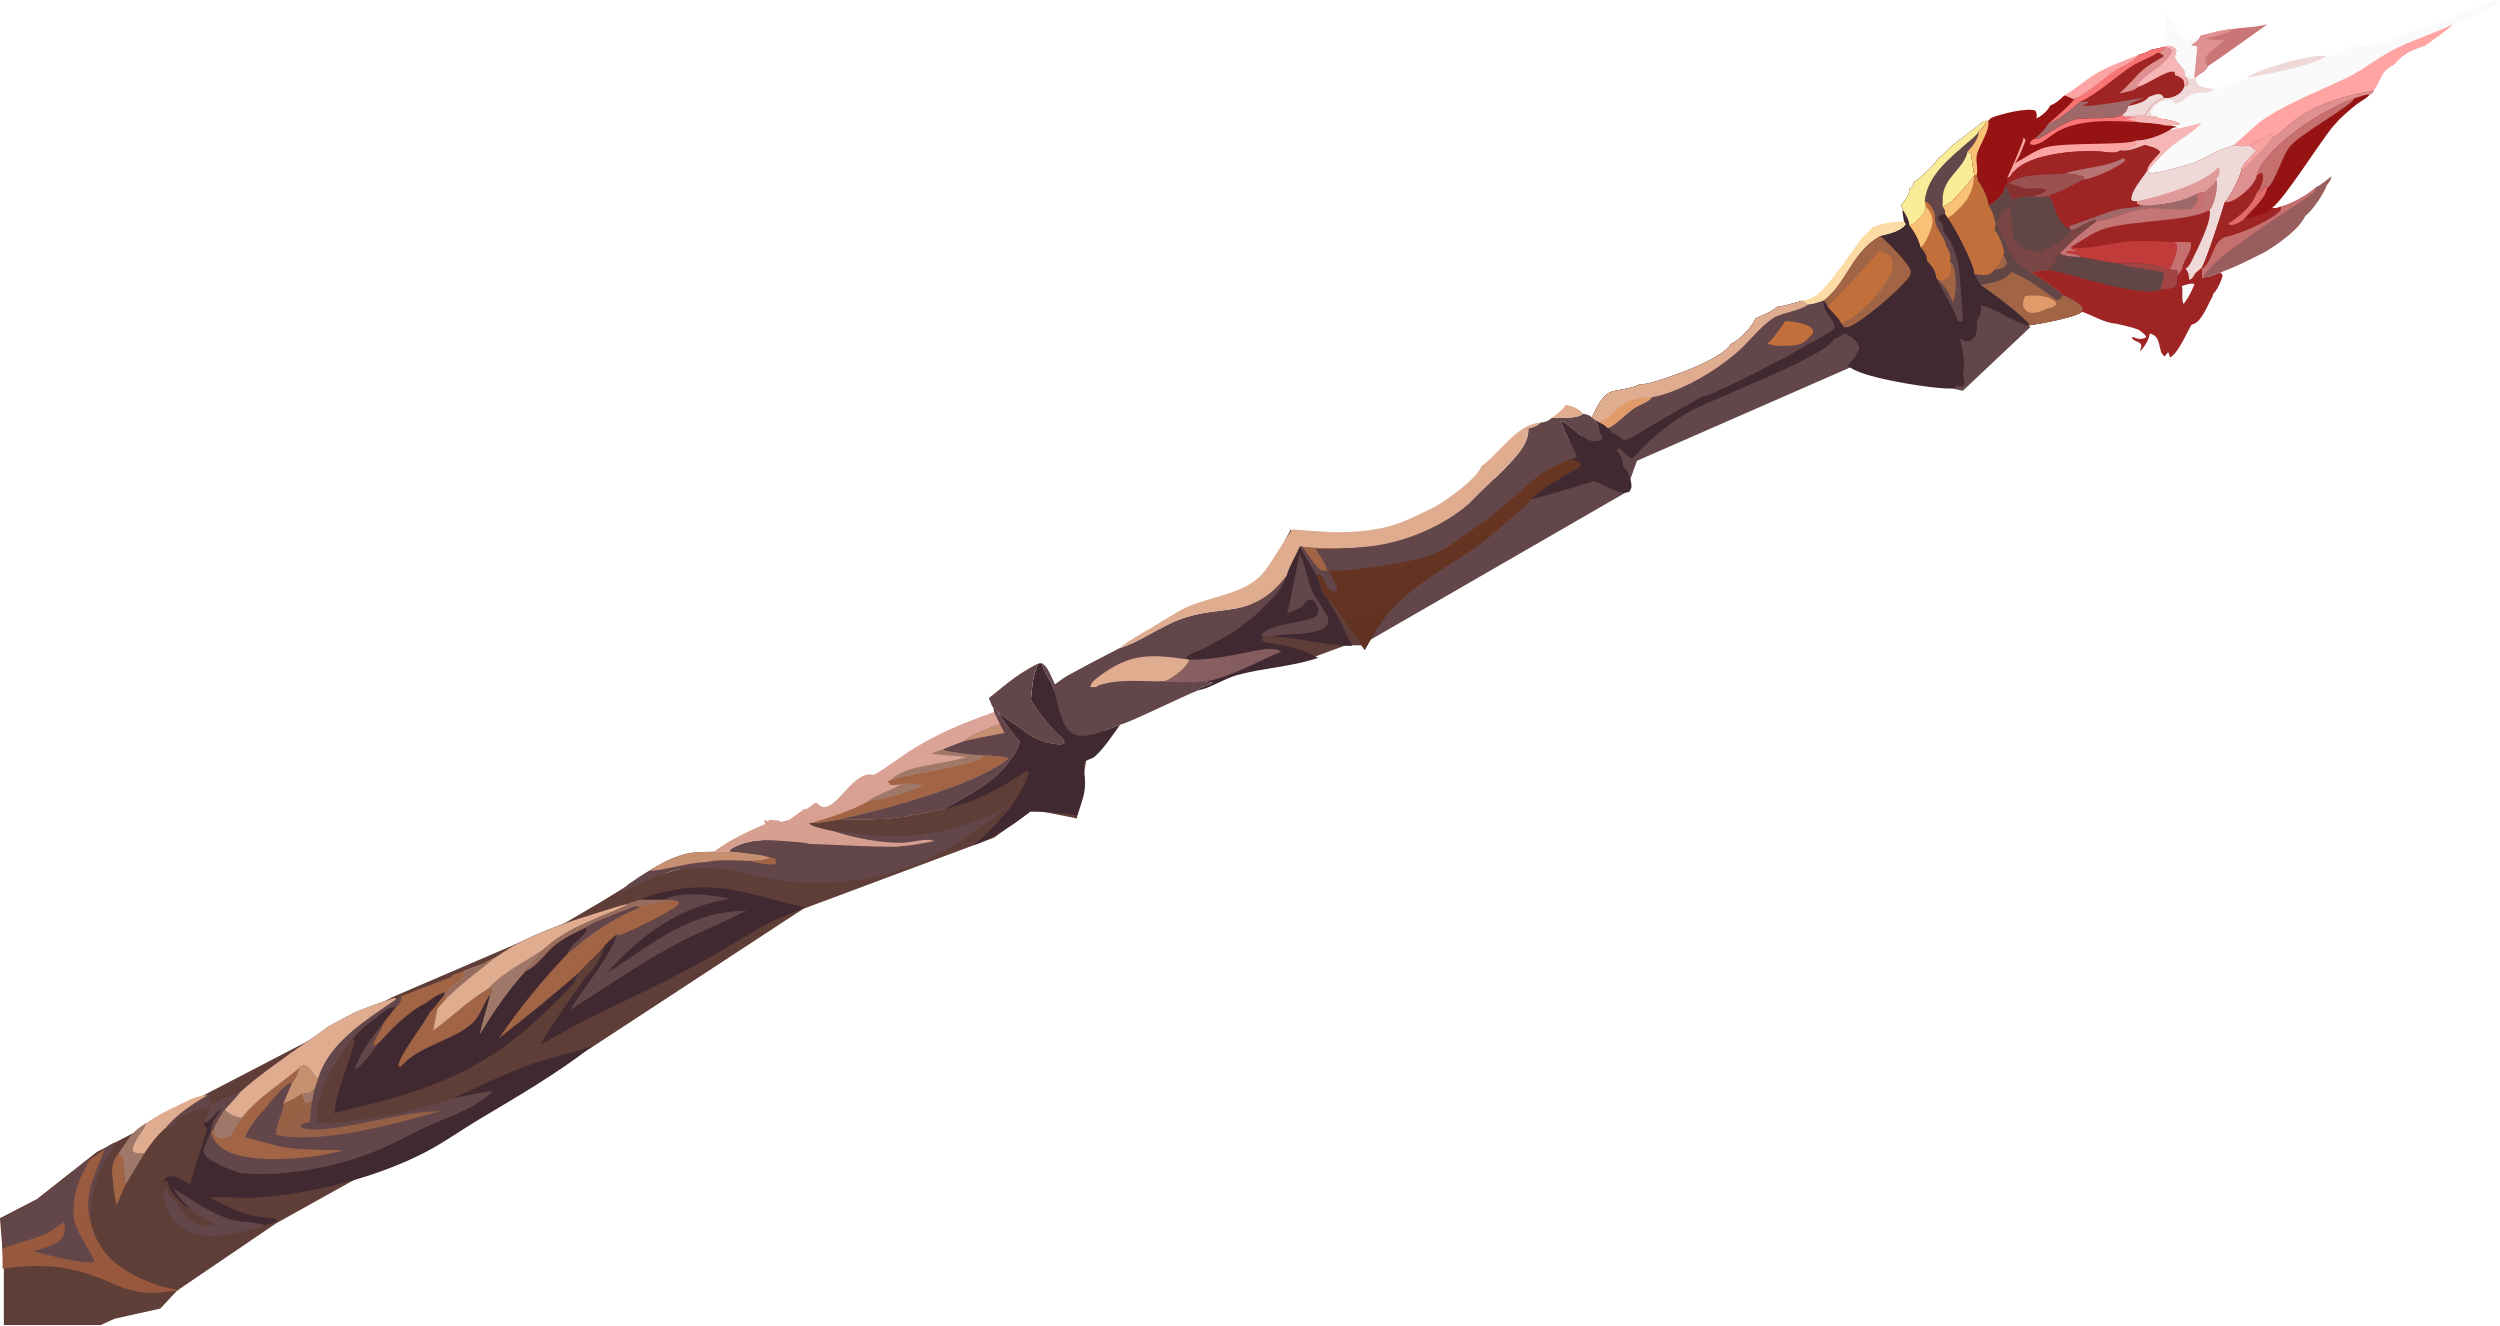 <svg width="982" height="521" viewBox="0 0 982 521" fill="none" xmlns="http://www.w3.org/2000/svg">
<path d="M638.5 193.499L534.5 253.499L509.5 226.499L621.5 170.999L675 143.999L762 87.499L797.5 128.499L771 153.499L727.5 143.999L643 180.999L638.5 193.499Z" fill="#624649"/>
<path d="M1.5 520.499V497.999L0 478.499L14.5 470.999L38 452.499L66 437.999L77.5 431.499L154.5 391.499L222 362.499L236.5 353.999L249.5 345.999L282 337.499L311 324.999L413 270.999L442.5 255.499L489.5 240.499L507 207.999L517 223.999L536.5 253.499H528.5L515 258.499L480.5 262.999L438 280.999L427 296.499L423 321.499L405.5 317.999L390.5 328.999L315.5 356.999L231.5 411.999L108.5 480.499L69.5 506.999L63 513.999L45 517.999L39.5 520.499H1.5Z" fill="#5F3E38"/>
<path d="M90.989 430.276L94.496 428.873C92.583 431.368 90.357 433.502 88.321 435.877C86.644 438.296 84.906 440.793 84.039 443.64L83.026 444.077C82.492 441.201 85.972 437.233 87.411 434.764C85.759 436.242 82.766 440.249 80.837 440.89L80.259 440.689C81.059 438.451 82.302 436.408 83.087 434.125C77.814 436.389 72.556 436.327 68.932 441.261C67.633 442.095 66.582 442.646 65.073 443.044C69.485 437.594 75.641 433.718 81.571 430.13L82.418 430.261C82.482 431.612 82.336 432.759 83.255 433.807L86.402 432.204L90.989 430.276Z" fill="#624649"/>
<path d="M72.014 482.73C70.765 482.042 69.43 481.093 68.533 479.979C66.657 477.648 63.806 471.217 64.377 468.229C64.508 467.546 64.701 467.366 65.218 466.983C66.186 467.839 66.097 468.243 66.341 469.482C70.129 473.176 72.757 479.331 78.161 481.022C79.931 481.576 82.945 481.814 84.594 480.859C80.831 479.157 77.47 477.319 74.366 474.535C72.037 472.037 69.678 469.633 67.871 466.717C75.385 471.192 83.004 476.947 91.58 479.206C95.433 480.22 100.372 479.743 103.928 481.339C93.864 484.244 81.926 488.201 72.014 482.73Z" fill="#624649"/>
<path d="M407.897 260.613L409.298 260.528C409.837 263.857 412.418 266.617 413.622 269.738C414.917 273.096 415.139 276.81 416.473 280.238C417.589 283.279 418.5 286.66 421.596 288.243C426.449 290.725 435.244 286.302 440.012 284.649C437.066 288.679 433.801 293.791 430.113 297.102C428.992 298.109 426.97 298.314 426.055 299.34C425.426 300.048 425.685 301.573 425.809 302.471C426.94 310.695 425.622 312.505 423.25 320.241C417.054 319.348 410.989 318.853 404.73 318.813C397.548 324.355 391.209 328.595 382.708 331.963C386.329 328.6 390.307 325.082 393.336 321.168C396.391 318.857 403.467 307.469 403.992 303.823C404.058 303.363 403.622 303.013 403.361 302.649C393.75 309.411 382.612 315.436 370.979 317.685C379.793 312.512 391.045 307.231 396.798 298.43C398.678 296.211 399.83 294.211 400.588 291.393C398.879 289.502 392.516 281.267 391.75 279.231C394.728 282.346 398.438 284.347 401.948 286.776C405.383 290.071 412.107 292.531 416.876 292.384C417.438 292.368 417.675 292.078 418.129 291.771C417.985 290.567 417.199 289.991 416.368 289.19C411.938 285.018 408.188 280.104 404.909 274.994C405.312 270.357 405.688 264.784 407.897 260.613Z" fill="#402931"/>
<path d="M510.521 214.744L511.056 215.494C512.991 219.09 515.291 222.465 517.221 226.052C518.574 228.524 518.953 233.309 521.234 234.8L522.828 238.025C526.368 242.657 528.347 248.606 531.148 253.7C520.319 253.622 510.028 250.39 499.342 250.009L495.901 250.022L495.632 251.487C497.305 252.868 499.503 252.479 501.476 253.12C507.527 253.783 512.449 255.573 517.789 258.401C507.343 261.95 496.577 262.278 486.082 265.133C480.608 266.621 475.953 270.148 470.332 271.278C471.86 269.326 474.459 269.61 476.337 268.189L473.734 267.704L466.543 268.128C462.635 268.1 458.709 268.17 454.829 267.643L455.397 267.608C455.67 267.588 455.943 267.551 456.217 267.548C457.329 267.533 457.954 267.547 458.935 266.981C461.563 265.467 466.308 262.144 467.11 259.139L466.49 259.007C466.127 258.743 466.013 258.494 465.787 258.114C467.928 256.416 470.93 255.469 473.436 254.401C476.104 252.686 479.117 251.404 481.853 249.769C489.888 244.968 496.262 239.188 502.281 232.083C503.57 230.133 504.599 228.357 505.366 226.143C506.393 222.467 508.953 218.299 510.521 214.744Z" fill="#402931"/>
<path d="M510.436 217.418C512.896 222.284 513.494 227.981 515.762 232.911L520.771 241.004C521.571 242.341 521.923 243.014 521.7 244.623C520.94 246.256 519.916 246.973 518.273 247.562C512.265 249.713 505.452 248.583 499.342 250.009L495.901 250.022L495.638 249.424C498.751 244.258 513.603 245.16 517.434 241.605C517.728 240.684 517.983 240.185 517.809 239.214C517.582 237.952 516.873 236.535 515.739 235.847C515.013 235.407 514.147 235.816 513.34 235.98C511.878 238.599 508.185 239.881 505.581 241.127C507.496 233.302 508.89 225.323 510.436 217.418Z" fill="#624649"/>
<path d="M467.11 259.139C476.112 259.213 483.894 257.366 492.664 255.677C495.691 255.094 500.565 254.15 503.241 255.959C493.644 259.946 483.933 265.739 473.734 267.704L466.543 268.128C462.635 268.1 458.709 268.17 454.829 267.643L455.397 267.608C455.67 267.588 455.943 267.551 456.217 267.548C457.329 267.533 457.954 267.547 458.935 266.981C461.563 265.467 466.308 262.144 467.11 259.139Z" fill="url(#paint0_linear_275_18350)"/>
<path d="M327.45 326.489C334.033 326.866 340.567 328.116 347.184 328.428C363.315 329.187 381.528 324.837 395.501 316.765C393.204 318.57 391.04 320.373 388.974 322.449C384.106 324.888 380.133 328.945 375.167 331.42C354.495 345.315 325.544 349.755 301.353 344.997C295.412 343.828 289.453 341.841 283.437 341.194C279.533 340.775 275.475 341.391 271.611 340.885C260.399 341.79 253.928 346.454 244.043 350.461L243.953 350.047C244.883 349.185 245.801 348.311 246.709 347.426C249.43 345.507 252.15 343.683 255.024 342.001C259.279 339.433 263.24 337.187 268.031 335.776C271.873 334.553 276.426 334.677 280.424 334.566C282.444 334.572 284.574 334.721 286.578 334.51C287.022 333.635 287.042 333.45 287.945 332.966C295.007 329.179 302.383 329.885 310.013 330.556C312.646 330.788 315.511 330.773 318.056 331.518C329.424 331.766 340.816 332.751 352.178 332.588C357.127 332.233 362.099 331.381 366.953 330.375C364.429 329.005 357.554 330.993 354.474 331.047C345.818 331.197 335.684 329.134 327.45 326.489Z" fill="#624649"/>
<path d="M302.559 336.816L304.269 337.039L305.085 338.909C303.941 339.794 302.319 339.638 300.958 339.458C298.942 339.191 296.629 338.958 294.766 338.14C297.357 338.064 300.274 338.172 302.559 336.816Z" fill="#A16444"/>
<path d="M286.578 334.51C290.643 334.665 294.555 335.454 298.584 335.821L302.559 336.816C300.274 338.172 297.357 338.064 294.766 338.14C289.425 338.05 283.358 337.536 278.119 338.464L277.791 338.609C270.673 338.647 259.984 342.212 255.024 342.001C259.279 339.433 263.24 337.187 268.031 335.776C271.873 334.553 276.426 334.677 280.424 334.566C282.444 334.572 284.574 334.721 286.578 334.51Z" fill="#C68F6F"/>
<path d="M177.873 431.32C188.072 426.94 198.262 421.714 208.704 417.998C216.554 415.205 224.808 413.731 232.696 410.891C218.738 421.717 204.004 430.281 188.868 439.286C181.651 443.579 174.756 448.558 167.318 452.454C148.107 462.514 123.416 468.594 101.871 470.341C95.362 470.87 88.797 469.919 82.379 470.386C89.438 474.006 96.677 478.004 104.813 478.22C106.321 478.447 107.73 478.387 108.927 479.364C107.862 480.463 105.435 481.101 103.928 481.339C100.372 479.743 95.433 480.22 91.58 479.206C83.004 476.947 75.385 471.192 67.871 466.717C69.678 469.633 72.037 472.037 74.366 474.535C70.929 473.434 69.564 470.23 67.127 467.804L66.8 467.482C66.434 466.251 66.055 465.025 65.663 463.802C64.926 463.702 64.292 464.096 63.637 464.389C64.56 463.267 65.223 462.526 66.605 461.939C69.496 461.832 72.249 463.816 74.737 465.166C75.274 461.91 81.255 444.447 81.194 443.764C81.077 442.439 79.885 442.587 80.259 440.689L80.837 440.89C82.766 440.249 85.759 436.242 87.411 434.764C85.972 437.233 82.492 441.201 83.026 444.077L82.933 444.619C81.588 447.055 80.967 449.453 79.91 451.971C80.71 454.73 82.305 455.405 84.705 456.723C87.757 458.4 91.199 459.693 94.502 460.787C96.725 460.986 98.953 461.108 101.185 461.153C116.609 461.315 134.536 457.618 148.792 451.602C155.734 448.673 162.29 444.865 169.176 441.812C177.474 438.133 186.78 435.223 193.417 428.703C188.08 429.028 183.135 430.694 177.873 431.32Z" fill="#402931"/>
<path d="M505.366 226.143C504.599 228.357 503.57 230.133 502.281 232.083C496.262 239.188 489.888 244.968 481.853 249.769C479.117 251.404 476.104 252.686 473.436 254.401C470.93 255.469 467.928 256.416 465.787 258.114C466.013 258.494 466.127 258.743 466.49 259.007L467.11 259.139C466.308 262.144 461.563 265.467 458.935 266.981C457.954 267.547 457.329 267.533 456.217 267.548C455.943 267.551 455.67 267.588 455.397 267.608L454.829 267.643C458.709 268.17 462.635 268.1 466.543 268.128L473.734 267.704L476.337 268.189C474.459 269.61 471.86 269.326 470.332 271.278C465.841 272.945 442.47 284.403 440.012 284.649C435.244 286.302 426.449 290.725 421.596 288.243C418.5 286.66 417.589 283.279 416.473 280.238C415.139 276.81 414.917 273.096 413.622 269.738C412.418 266.617 409.837 263.857 409.298 260.528C411.601 261.686 413.211 266.498 414.385 268.815C415.923 267.708 417.453 266.495 419.083 265.532C424.75 262.4 430.466 259.362 436.232 256.417L439.51 254.723C447.973 252.039 455.088 246.463 463.301 243.348C480.087 236.983 491.895 243.732 505.366 226.143Z" fill="#624649"/>
<path d="M430.661 269.877C429.84 269.973 429.066 269.896 428.247 269.824C428.669 267.995 429.929 267.041 431.393 265.929C443.887 256.444 451.653 256.943 466.49 259.007L467.11 259.139C466.308 262.144 461.563 265.467 458.935 266.981C457.954 267.547 457.329 267.533 456.217 267.548C455.943 267.551 455.67 267.588 455.397 267.608L454.829 267.643C447.285 267.541 438.227 266.711 431.083 269.409L430.661 269.877Z" fill="#DFAC90"/>
<path d="M251.391 353.478C255.33 351.523 260.249 350.409 264.562 349.607C284.258 345.945 297.568 352.365 316.324 356.465C311.158 358.555 305.891 360.56 300.954 363.152C292.212 367.741 284.033 373.305 275.363 378.012C260.433 386.119 244.958 393.257 229.741 400.789C223.79 403.735 218.199 407.385 212.2 410.252C217.785 400.816 224.264 392.173 230.482 383.183C230.6 383.104 230.733 383.043 230.836 382.945C232.93 380.966 236.975 375.116 236.962 372.258C238.033 370.45 240.374 368.662 241.935 367.261C242.049 367.23 242.16 367.165 242.278 367.166C243.061 367.171 243.343 367.387 244.167 367.11C247.479 365.996 265.54 357.322 266.868 354.829L266.141 353.868C264.284 353.553 262.273 353.577 260.388 353.476L251.391 353.478Z" fill="#402931"/>
<path d="M260.388 353.476C267.433 349.869 279.455 351.456 286.947 353.078C266.821 356.045 251.539 367.396 238.263 382.325C256.883 370.534 269.773 358.241 293.239 357.657C283.486 362.703 273.22 366.602 263.578 371.895C249.957 379.373 237.116 388.464 223.924 396.678C226.981 391.293 242.316 371.903 241.935 367.261C242.049 367.23 242.16 367.165 242.278 367.166C243.061 367.171 243.343 367.387 244.167 367.11C247.479 365.996 265.54 357.322 266.868 354.829L266.141 353.868C264.284 353.553 262.273 353.577 260.388 353.476Z" fill="#624649"/>
<path d="M621.791 162.559C623.248 162.769 624.165 162.901 625.291 163.96L626.664 165.046C627.142 166.288 628.577 168.77 628.509 169.965C629.1 170.785 629.353 171.337 629.556 172.331C623.361 176.721 617.206 165.797 613.053 165.465C614.696 170.461 617.363 174.523 619.428 179.262C618.387 180.247 617.701 180.317 616.345 180.655C618.123 180.805 619.394 180.943 620.891 181.967C620.773 182.855 620.852 183.042 620.126 183.63C619.389 184.224 618.5 184.308 617.78 184.985C617.712 185.029 617.639 185.073 617.566 185.116C610.837 189.13 607.427 190.547 601.384 196.093C599.691 198.931 595.645 201.675 593.13 203.872C589.136 207.362 585.175 211.016 580.837 214.073C568.476 222.782 554.311 229.866 544.53 241.846C541.154 245.981 538.712 250.743 536.05 255.348C533.982 252.417 522.915 235.293 521.234 234.8C518.953 233.309 518.574 228.524 517.221 226.052C515.291 222.465 512.991 219.09 511.056 215.494L510.521 214.744L511.237 214.442L511.564 214.643C517.471 215.443 523.673 215.138 529.629 215.111L531.716 215.059C547.579 214.724 564.959 208.246 576.96 197.892C583.093 191.418 590.137 185.635 595.854 178.785C598.279 175.882 600.63 172.241 600.276 168.304C601.744 167.943 604.119 167.349 604.946 166.05C606.645 165.908 608.344 165.358 609.543 164.117C611.148 164.157 612.753 164.173 614.359 164.163C616.57 164.05 620.064 164.025 621.791 162.559Z" fill="#624649"/>
<path d="M511.564 214.643C517.471 215.443 523.673 215.138 529.629 215.111C525.45 215.927 520.931 215.685 516.691 215.499C518.09 217.818 520.95 221.542 521.349 224.116C520.75 224.153 520.102 224.218 519.505 224.155C517.406 223.936 513.142 216.65 511.564 214.643Z" fill="#A16444"/>
<path d="M575.171 210.26C582.187 205.57 588.562 200.492 594.97 195.014C598.734 191.797 602.577 187.909 606.718 185.235C609.633 183.349 613.143 182.006 616.345 180.655C618.123 180.805 619.394 180.943 620.891 181.967C620.773 182.855 620.852 183.042 620.126 183.63C619.389 184.224 618.5 184.308 617.78 184.985C617.712 185.029 617.639 185.073 617.566 185.116C610.837 189.13 607.427 190.547 601.384 196.093C599.691 198.931 595.645 201.675 593.13 203.872C589.136 207.362 585.175 211.016 580.837 214.073C568.476 222.782 554.311 229.866 544.53 241.846C541.154 245.981 538.712 250.743 536.05 255.348C533.982 252.417 522.915 235.293 521.234 234.8C518.953 233.309 518.574 228.524 517.221 226.052L518.267 225.666C520.351 227.11 520.671 230.392 522.651 231.87C523.495 232.501 524.047 232.271 525.028 232.159L525.311 231.505C524.734 228.892 523.094 226.424 521.818 224.09L522.633 224.037C522.895 224.085 523.158 224.124 523.421 224.157C528.781 224.845 555.883 220.448 561.179 218.474C566.017 216.671 571.075 213.447 575.171 210.26Z" fill="url(#paint1_linear_275_18350)"/>
<path d="M157.546 391.217C157.714 392.608 157.459 393.271 156.612 394.42C156.273 394.881 155.877 395.294 155.475 395.699C152.894 395.35 150.449 397.694 148.512 399.174C145.508 401.469 140.854 404.92 138.742 408.044L138.247 408.355C132.379 416.059 127.787 423.001 125.268 432.497C124.91 435.156 124.422 437.864 124.417 440.55C128.298 442.619 145.31 439.165 150.476 438.429C159.916 436.595 168.836 434.729 177.873 431.32C183.135 430.694 188.08 429.028 193.417 428.703C186.78 435.223 177.474 438.133 169.176 441.812C162.29 444.865 155.734 448.673 148.792 451.602C134.536 457.618 116.609 461.315 101.185 461.153C98.953 461.108 96.725 460.986 94.502 460.787C91.199 459.693 87.757 458.4 84.705 456.723C82.305 455.405 80.71 454.73 79.91 451.971C80.967 449.453 81.588 447.055 82.933 444.619L83.026 444.077L84.039 443.64C84.906 440.793 86.644 438.296 88.321 435.877C90.357 433.502 92.583 431.368 94.496 428.873C97.712 425.853 101.309 423.204 104.781 420.485L111.758 415.45L113.722 413.97L121.137 408.774C123.714 407.077 126.184 405.29 128.645 403.433C132.064 401.427 135.615 399.641 139.129 397.807C142.908 396.139 146.763 394.773 150.665 393.42L155.19 391.918L155.498 392.579L157.546 391.217Z" fill="#624649"/>
<path d="M117.286 419.733C118.205 418.696 118.166 418.613 119.529 418.489C122.523 419.48 122.73 422.283 124.932 423.721L123.39 428.214C121.708 429.266 120.652 429.662 118.645 429.725C116.221 431.18 113.877 432.499 111.243 433.559L114.723 425.26C115.898 424.04 117.194 421.447 117.286 419.733Z" fill="#C68F6F"/>
<path d="M118.645 429.725C120.652 429.662 121.708 429.266 123.39 428.214L122.789 431.518L122.648 432.064C122.252 434.963 121.887 437.842 121.672 440.763C120.429 440.941 119.399 441.17 118.251 441.685L118.12 442.527C118.231 442.614 118.339 442.706 118.453 442.787C122.556 445.718 145.377 440.563 151.082 439.388C158.114 437.814 165.768 436.685 172.972 436.456C155.166 441.47 126.497 449.575 108.42 445.789C108.501 442.458 109.911 439.184 110.966 436.061C111.4 435.277 111.268 434.424 111.243 433.559C113.877 432.499 116.221 431.18 118.645 429.725Z" fill="url(#paint2_linear_275_18350)"/>
<path d="M118.645 429.725C120.652 429.662 121.708 429.266 123.39 428.214L122.789 431.518L122.648 432.064C121.776 432.753 121.251 433.089 120.145 433.27C119.114 432.233 119.027 431.113 118.645 429.725Z" fill="#A07869"/>
<path d="M117.286 419.733C117.194 421.447 115.898 424.04 114.723 425.26C111.989 425.468 106.682 432.376 104.861 434.498L100.73 439.363C98.962 441.699 97.313 443.899 96.387 446.726C101.58 447.896 106.489 449.795 111.816 450.672C119.545 451.946 127.249 451.449 135.024 451.913C130.904 452.864 126.722 453.789 122.526 454.321C113.219 455.5 94.465 456.793 86.712 450.561C84.998 449.184 83.193 446.837 82.933 444.619L83.026 444.077L84.039 443.64C84.906 440.793 86.644 438.296 88.321 435.877C90.431 438.098 92.022 438.551 94.967 439.111C101.146 431.25 109.761 426.1 117.286 419.733Z" fill="#A16444"/>
<path d="M88.321 435.877C90.431 438.098 92.022 438.551 94.967 439.111C93.809 440.921 92.452 442.762 91.554 444.709C91.008 445.614 90.823 445.933 89.847 446.436C88.182 447.295 86.868 447.336 85.102 446.786C83.901 445.698 84.121 445.194 84.039 443.64C84.906 440.793 86.644 438.296 88.321 435.877Z" fill="#A07869"/>
<path d="M155.19 391.918L155.498 392.579C143.956 400.581 129.216 409.354 124.932 423.721C122.73 422.283 122.523 419.48 119.529 418.489C118.166 418.613 118.205 418.696 117.286 419.733C109.761 426.1 101.146 431.25 94.967 439.111C92.022 438.551 90.431 438.098 88.321 435.877C90.357 433.502 92.583 431.368 94.496 428.873C97.712 425.853 101.309 423.204 104.781 420.485L111.758 415.45L113.722 413.97L121.137 408.774C123.714 407.077 126.184 405.29 128.645 403.433C132.064 401.427 135.615 399.641 139.129 397.807C142.908 396.139 146.763 394.773 150.665 393.42L155.19 391.918Z" fill="#DFAC90"/>
<path d="M393.629 270.044C398.177 266.297 402.614 263.24 407.897 260.613C405.688 264.784 405.312 270.357 404.909 274.994C408.188 280.104 411.938 285.018 416.368 289.19C417.199 289.991 417.985 290.567 418.129 291.771C417.675 292.078 417.438 292.368 416.876 292.384C412.107 292.531 405.383 290.071 401.948 286.776C398.438 284.347 394.728 282.346 391.75 279.231C392.516 281.267 398.879 289.502 400.588 291.393C399.83 294.211 398.678 296.211 396.798 298.43C391.045 307.231 379.793 312.512 370.979 317.685C364.835 318.947 358.649 320.448 352.416 321.169C344.588 322.074 336.634 321.911 328.765 322.026C325.532 322.504 322.099 323.275 318.831 323.212L317.701 323.49C320.033 325.139 324.618 325.818 327.45 326.489C335.684 329.134 345.818 331.197 354.474 331.047C357.554 330.993 364.429 329.005 366.953 330.375C362.099 331.381 357.127 332.233 352.178 332.588C340.816 332.751 329.424 331.766 318.056 331.518C315.511 330.773 312.646 330.788 310.013 330.556C302.383 329.885 295.007 329.179 287.945 332.966C287.042 333.45 287.022 333.635 286.578 334.51C284.574 334.721 282.444 334.572 280.424 334.566C286.706 329.814 293.333 326.782 300.504 323.678C298.615 317.766 308.414 330.574 304 326.489C300.973 323.688 304.107 328.56 300.505 326.489L301.999 322.026C313.53 322.412 298.315 324.775 310.013 322.026L316 317.685C316.997 318.646 320.118 314.435 320.999 315.499C327.17 322.624 334.421 301.785 343.238 304.405C347.301 302.107 351.16 299.183 355.029 296.559C366.216 288.893 377.753 284.165 390.461 279.703L390.271 278.123C389.429 277.044 388.976 275.447 388.462 274.177C390.226 272.857 391.919 271.435 393.629 270.044Z" fill="url(#paint3_linear_275_18350)"/>
<path d="M365.673 296.052C367.262 295.337 368.913 294.794 370.559 294.227C371.196 295.118 371.692 295.006 372.725 295.176C376.832 295.855 381.451 296.582 385.603 296.642L386.112 297.396C379.818 301.167 358.603 303.659 349.917 306.308C356.371 300.15 371.216 300.327 379.67 297.319C374.997 296.983 370.331 296.561 365.673 296.052Z" fill="#A07869"/>
<path d="M385.603 296.642C389.129 296.863 392.834 296.847 396.225 297.91C383.197 308.577 346.152 318.258 328.765 322.026C325.532 322.504 322.099 323.275 318.831 323.212C326.569 321 333.82 318.604 340.957 314.822C344.901 311.707 350.031 310.779 354.17 308.012C352.422 308.214 350.359 308.703 348.685 308.028L348.662 307.895L349.837 308.247L348.929 307.214L348.729 307.42L348.838 306.915L349.917 306.308C358.603 303.659 379.818 301.167 386.112 297.396L385.603 296.642Z" fill="#A16444"/>
<path d="M354.17 308.012C356.358 307.138 360.463 308.183 362.863 308.466C356.404 311.479 348.074 313.987 340.957 314.822C344.901 311.707 350.031 310.779 354.17 308.012Z" fill="#A07869"/>
<path d="M393.629 270.044C398.177 266.297 402.614 263.24 407.897 260.613C405.688 264.784 405.312 270.357 404.909 274.994C408.188 280.104 411.938 285.018 416.368 289.19C417.199 289.991 417.985 290.567 418.129 291.771C417.675 292.078 417.438 292.368 416.876 292.384C412.107 292.531 405.383 290.071 401.948 286.776C398.438 284.347 394.728 282.346 391.75 279.231C392.516 281.267 398.879 289.502 400.588 291.393C399.83 294.211 398.678 296.211 396.798 298.43C391.045 307.231 379.793 312.512 370.979 317.685C364.835 318.947 358.649 320.448 352.416 321.169C344.588 322.074 336.634 321.911 328.765 322.026C346.152 318.258 383.197 308.577 396.225 297.91C392.834 296.847 389.129 296.863 385.603 296.642C381.451 296.582 376.832 295.855 372.725 295.176C371.692 295.006 371.196 295.118 370.559 294.227L378.46 291.18C382.271 288.149 388.264 286.313 392.77 284.434L390.461 279.703L390.271 278.123C389.429 277.044 388.976 275.447 388.462 274.177C390.226 272.857 391.919 271.435 393.629 270.044Z" fill="#624649"/>
<path d="M392.77 284.434C393.372 285.589 393.968 286.748 394.558 287.909C389.182 288.943 383.788 289.921 378.46 291.18C382.271 288.149 388.264 286.313 392.77 284.434Z" fill="#C68F6F"/>
<path d="M251.391 353.478L260.388 353.476C262.273 353.577 264.284 353.553 266.141 353.868L266.868 354.829C265.54 357.322 247.479 365.996 244.167 367.11C243.343 367.387 243.061 367.171 242.278 367.166C242.16 367.165 242.049 367.23 241.935 367.261C240.374 368.662 238.033 370.45 236.962 372.258C233.748 375.505 230.435 378.699 227.384 382.099C226.613 383.57 225.782 385.033 225.135 386.563C201.554 411.338 185.368 422.383 152.485 431.894C145.498 433.915 138.305 435.198 131.355 437.316C131.659 435.205 131.789 432.821 132.418 430.791C133.098 427.598 139.463 410.17 139.237 409.078C139.159 408.704 138.907 408.388 138.742 408.044C140.854 404.92 145.508 401.469 148.512 399.174C150.449 397.694 152.894 395.35 155.475 395.699C155.877 395.294 156.273 394.881 156.612 394.42C157.459 393.271 157.714 392.608 157.546 391.217C158.518 391.068 159.56 390.564 160.491 390.228C165.888 387.891 171.557 386.024 177.011 383.767C177.455 383.546 177.555 383.32 177.831 382.92L182.458 381.224C184.734 380.304 187.102 379.547 189.415 378.723C191.232 377.688 193.081 376.742 194.951 375.808L200.897 371.965C212.312 365.572 224.226 361.741 236.672 357.923C239.824 356.882 242.927 355.893 246.171 355.174C247.842 354.489 249.665 354.022 251.391 353.478Z" fill="#402931"/>
<path d="M150.361 402.198C150.334 402.321 150.31 402.445 150.28 402.567C149.642 405.127 146.401 408.582 146.639 410.904L148.872 409.65C146.859 412.156 142.055 419.371 139.265 419.964C141.692 413.615 145.863 407.275 150.361 402.198Z" fill="#624649"/>
<path d="M191.994 388.265C197.556 381.884 206.836 377.598 213.828 372.699C211.66 375.928 208.622 378.286 206.538 381.452C199.863 388.578 193.438 398.062 188.413 406.43C189.487 401.03 191.382 395.885 192.567 390.529C193.09 389.871 193.044 389.801 193.063 388.949L191.994 388.265Z" fill="#A07869"/>
<path d="M177.831 382.92L182.458 381.224C182.295 383.116 181.686 384.244 180.191 385.484C178.555 386.84 176.214 388.083 174.941 389.772C172.581 390.143 169.458 392.367 167.574 393.822C160.653 397.209 153.922 403.917 148.872 409.65L146.639 410.904C146.401 408.582 149.642 405.127 150.28 402.567C150.31 402.445 150.334 402.321 150.361 402.198C151.859 399.951 153.791 397.823 155.475 395.699C155.877 395.294 156.273 394.881 156.612 394.42C157.459 393.271 157.714 392.608 157.546 391.217C158.518 391.068 159.56 390.564 160.491 390.228C165.888 387.891 171.557 386.024 177.011 383.767C177.455 383.546 177.555 383.32 177.831 382.92Z" fill="#A16444"/>
<path d="M191.994 388.265L193.063 388.949C193.044 389.801 193.09 389.871 192.567 390.529L192.319 390.861C189.863 394.209 188.929 398.499 185.978 401.488C179.086 408.473 164.76 410.376 157.322 419.074L156.454 418.665C156.744 414.611 166.461 402.338 168.853 397.646C170.854 395.755 172.507 393.068 174.437 391.015L175.668 391.843L171.796 396.155L170.078 404.868C177.618 399.51 183.952 393.009 191.994 388.265Z" fill="#A16444"/>
<path d="M246.171 355.174L246.698 355.453C235.718 360.415 222.869 364.324 213.828 372.699C206.836 377.598 197.556 381.884 191.994 388.265C183.952 393.009 177.618 399.51 170.078 404.868L171.796 396.155L175.668 391.843L174.437 391.015L174.941 389.772C176.214 388.083 178.555 386.84 180.191 385.484C181.686 384.244 182.295 383.116 182.458 381.224C184.734 380.304 187.102 379.547 189.415 378.723C191.232 377.688 193.081 376.742 194.951 375.808L200.897 371.965C212.312 365.572 224.226 361.741 236.672 357.923C239.824 356.882 242.927 355.893 246.171 355.174Z" fill="#DFAC90"/>
<path d="M189.415 378.723C191.232 377.688 193.081 376.742 194.951 375.808C188.374 381.147 181.834 385.953 175.668 391.843L174.437 391.015L174.941 389.772C176.214 388.083 178.555 386.84 180.191 385.484C181.686 384.244 182.295 383.116 182.458 381.224C184.734 380.304 187.102 379.547 189.415 378.723Z" fill="#986D5D"/>
<path d="M251.391 353.478L260.388 353.476C262.273 353.577 264.284 353.553 266.141 353.868L266.868 354.829C265.54 357.322 247.479 365.996 244.167 367.11C243.343 367.387 243.061 367.171 242.278 367.166C242.16 367.165 242.049 367.23 241.935 367.261C240.374 368.662 238.033 370.45 236.962 372.258C233.748 375.505 230.435 378.699 227.384 382.099C217.153 390.959 206.687 399.533 195.987 407.82C200.023 401.893 204.302 396.147 208.825 390.584C213.347 385.02 218.097 379.658 223.074 374.496C224.165 370.65 229.276 368.863 230.653 364.945L230.035 364.271C225.793 366.355 221.293 368.406 217.657 371.474C214.143 374.439 211.08 379.104 207.028 381.192C206.863 381.277 206.701 381.365 206.538 381.452C208.622 378.286 211.66 375.928 213.828 372.699C222.869 364.324 235.718 360.415 246.698 355.453L246.171 355.174C247.842 354.489 249.665 354.022 251.391 353.478Z" fill="#A16444"/>
<path d="M230.035 364.271C231.894 362.459 243.645 358.232 246.701 356.943C248.538 356.167 249.629 355.524 251.548 356.304C240.508 360.826 232.054 366.798 223.074 374.496C224.165 370.65 229.276 368.863 230.653 364.945L230.035 364.271Z" fill="#624649"/>
<path d="M251.391 353.478L260.388 353.476C262.273 353.577 264.284 353.553 266.141 353.868C260.786 353.63 256.649 355.221 251.548 356.304C249.629 355.524 248.538 356.167 246.701 356.943C243.645 358.232 231.894 362.459 230.035 364.271C225.793 366.355 221.293 368.406 217.657 371.474C214.143 374.439 211.08 379.104 207.028 381.192C206.863 381.277 206.701 381.365 206.538 381.452C208.622 378.286 211.66 375.928 213.828 372.699C222.869 364.324 235.718 360.415 246.698 355.453L246.171 355.174C247.842 354.489 249.665 354.022 251.391 353.478Z" fill="#986D5D"/>
<path d="M779.189 47.547L780.179 47.482C779.898 49.224 778.592 50.441 777.298 51.549C777.332 54.162 774.901 57.421 773.073 59.305C773.005 59.37 772.938 59.43 772.87 59.493L774.153 60.237C774.609 63.008 774.93 65.808 775.43 68.569L776.331 69.034C776.809 69.813 776.927 70.192 776.978 71.106C778.412 72.668 781.062 78.051 780.944 80.152C780.939 80.261 780.905 80.368 780.888 80.476C781.85 80.338 782.542 80.042 783.296 79.431C785.215 77.877 787.364 75.618 787.657 73.062C789.75 74.551 789.001 77.099 790.841 78.299C790.925 78.262 791.01 78.223 791.094 78.186C793.806 77.018 795.933 77.338 798.74 76.973C801.244 77.838 802.313 77.203 804.856 77.027L805.486 78.236L805.768 77.898L805.875 78.279C806.876 81.773 809.054 87.632 812.289 89.529C812.576 89.697 812.874 89.827 813.178 89.949L813.679 90.528C816.869 89.422 819.71 86.918 823.018 86.288L823.446 86.979C820.301 89.372 817.218 91.781 814.303 94.452C812.57 96.04 810.826 98.213 808.935 99.531C807.861 101.812 806.297 103.903 804.896 105.996C802.589 106.231 800.22 106.341 798.065 107.271C800.378 108.783 808.958 113.972 810.168 116.017L810.961 116.108C813.302 117.382 816.12 118.581 817.91 120.585C818.112 121.465 818.073 121.597 817.78 122.458C815.766 124.571 800.935 127.269 797.384 127.747C794.554 128.786 782.897 120.481 778.255 120.007C778.294 121.546 777.816 124.456 776.758 125.606C776.646 125.73 776.522 125.844 776.398 125.964C776.831 127.692 776.601 130.62 775.717 132.179C775.267 132.973 774.024 133.942 773.124 134.088C772.088 134.255 770.76 133.495 769.832 133.085C770.777 135.811 772.212 143.709 771.003 146.236C770.974 146.305 770.929 146.372 770.896 146.44C771.295 147.938 771.751 149.353 771.56 150.922L770.761 151.788C769.956 151.735 769.18 151.696 768.397 151.505L768.307 152.049C767.008 152.964 763.986 152.537 762.377 152.44C755.845 152.047 729.885 148.163 725.84 143.605C727.466 142.04 729.739 138.74 730.403 136.599C729.604 134.282 728.574 133.145 726.475 132.024C725.952 131.488 725.254 131.298 724.568 131.014C723.195 131.681 721.969 132.828 720.478 133.127C716.86 140.396 672.912 156.326 663.162 161.961C654.784 166.803 647.976 172.64 641.557 179.782L640.859 179.957L638.58 178.556C637.708 177.54 636.96 176.73 635.79 176.037L635.03 176.622C636.228 178.169 637.719 180.852 637.455 182.85C637.444 182.908 637.432 182.966 637.427 183.024C639.385 184.748 640.594 187.733 640.814 190.328C640.932 191.674 640.696 192.071 639.992 193.136C638.248 193.933 636.583 193.509 634.878 192.875C631.874 191.761 629.038 189.974 626.011 189.02C624.745 189.615 602.391 196.045 601.384 196.093C607.427 190.547 610.837 189.13 617.566 185.116C617.639 185.073 617.712 185.029 617.78 184.985C618.5 184.308 619.389 184.224 620.126 183.63C620.852 183.042 620.773 182.855 620.891 181.967C619.394 180.943 618.123 180.805 616.345 180.655C617.701 180.317 618.387 180.247 619.428 179.262C617.363 174.523 614.696 170.461 613.053 165.465C617.206 165.797 623.361 176.721 629.556 172.331C629.353 171.337 629.1 170.785 628.509 169.965C628.577 168.77 627.142 166.288 626.664 165.046L625.291 163.96C626.917 160.577 629.263 155.079 633.123 153.824C634.968 153.226 637.117 153.095 639.036 152.58C640.443 152.202 642.181 151.91 643.47 151.235C643.605 151.164 643.74 151.087 643.875 151.013C646.367 151.027 649 150.18 651.38 149.468C657.462 147.649 676.839 140.82 679.945 135.041C680.305 134.893 680.66 134.736 681.009 134.546C683.518 133.155 688.632 127.971 689.437 125.234C691.749 123.804 696.211 122.536 697.843 120.578C701.258 120.129 704.622 119.024 707.942 118.11C708.724 118.674 709.444 119.245 710.356 119.577C712.314 119.447 714.142 118.77 715.999 118.178L716.37 118.018C725.468 110.888 727.398 98.793 738.454 92.671C741.717 91.85 746.466 90.998 748.525 88.096L747.895 87.064L747.254 83.064L747.507 82.56L746.708 80.467C747.09 80.107 747.04 80.179 747.366 79.789C748.598 78.315 750.196 76.112 749.994 74.127C750.247 73.991 750.32 73.963 750.584 73.763C751.603 72.992 751.625 72.656 751.833 71.452C751.963 71.383 752.222 71.254 752.362 71.161C754.118 69.978 760.459 64.424 760.914 62.646C763.069 61.179 764.881 58.819 766.935 57.119C770.912 53.827 775.335 50.929 779.189 47.547Z" fill="#402931"/>
<path d="M716.37 118.018C725.468 110.888 727.398 98.793 738.454 92.671C741.481 95.094 749.532 103.077 750.562 106.558L750.371 107.999C747.822 112.552 730.954 126.935 726.098 128.398C725.547 128.564 724.962 128.588 724.388 128.587L723.257 127.06C722.554 125.065 719.403 122.239 717.957 120.547C717.715 119.572 716.978 118.798 716.37 118.018Z" fill="#A16444"/>
<path d="M738.195 98.624C739.911 99.212 741.982 99.659 742.882 101.388C743.765 103.082 743.428 105.3 742.803 107.03C740.305 113.939 730.493 123.747 723.898 126.789C723.685 126.886 723.471 126.975 723.257 127.06C722.554 125.065 719.403 122.239 717.957 120.547C720.101 118.41 737.734 99.55 738.195 98.624Z" fill="#C2703B"/>
<path d="M779.189 47.547L780.179 47.482C779.898 49.224 778.592 50.441 777.298 51.549C777.332 54.162 774.901 57.421 773.073 59.305C773.005 59.37 772.938 59.43 772.87 59.493L774.153 60.237C774.609 63.008 774.93 65.808 775.43 68.569L775.397 69.062C773.911 71.306 766.248 80.474 763.846 80.886C763.441 80.955 763.413 80.944 763.052 80.95C763.947 82.295 764.105 82.436 764.037 84.029C762.63 84.219 761.978 84.522 760.943 85.492C762.175 86.806 763.503 88.278 763.435 90.206C763.424 90.49 763.39 90.765 763.339 91.043C766.456 93.474 768.999 101.794 769.483 105.65C769.72 107.529 771.357 125.465 770.918 126.36C770.215 126.253 769.545 126.16 768.865 125.959C768.853 123.969 761.933 111.913 760.476 108.976C760.481 108.806 760.492 108.635 760.481 108.465C760.363 106.538 758.338 103.666 756.908 102.466C757.083 100.246 755.732 98.636 754.348 97.005C753.932 94.305 751.715 90.594 750.033 88.45C749.949 86.546 748.525 84.15 747.507 82.56L746.708 80.467C747.09 80.107 747.04 80.179 747.366 79.789C748.598 78.315 750.196 76.112 749.994 74.127C750.247 73.991 750.32 73.963 750.584 73.763C751.603 72.992 751.625 72.656 751.833 71.452C751.963 71.383 752.222 71.254 752.362 71.161C754.118 69.978 760.459 64.424 760.914 62.646C763.069 61.179 764.881 58.819 766.935 57.119C770.912 53.827 775.335 50.929 779.189 47.547Z" fill="#624649"/>
<path d="M765.916 102.583C767.79 104.253 767.987 107.02 768.139 109.393C768.319 112.143 768.313 115.752 767.21 118.287C767.16 118.411 767.109 118.539 767.053 118.663C767.019 118.738 766.98 118.81 766.946 118.884C766.58 116.347 763.362 111.606 761.387 110.039C762.315 110.07 763.244 110.046 764.15 109.808C764.814 109.633 765.736 109.073 766.068 108.448C767.058 106.582 766.468 104.499 765.916 102.583Z" fill="#A16444"/>
<path d="M772.87 59.493L774.153 60.237C774.609 63.008 774.93 65.808 775.43 68.569L775.397 69.062C773.911 71.306 766.248 80.474 763.846 80.886C763.441 80.955 763.413 80.944 763.052 80.95C763.159 80.019 763.086 78.967 763.086 78.021C763.103 69.783 771.751 66.055 772.87 59.493Z" fill="#FAEB99"/>
<path d="M779.189 47.547L780.179 47.482C779.898 49.224 778.592 50.441 777.298 51.549C776.297 53.382 774.266 54.763 772.696 56.141C765.697 62.286 757.038 68.983 756.019 78.943C756.413 79.757 756.481 80.124 756.425 81.026C756.605 83.049 755.502 83.902 754.253 85.397C753.083 86.795 751.923 88.17 750.033 88.45C749.949 86.546 748.525 84.15 747.507 82.56L746.708 80.467C747.09 80.107 747.04 80.179 747.366 79.789C748.598 78.315 750.196 76.112 749.994 74.127C750.247 73.991 750.32 73.963 750.584 73.763C751.603 72.992 751.625 72.656 751.833 71.452C751.963 71.383 752.222 71.254 752.362 71.161C754.118 69.978 760.459 64.424 760.914 62.646C763.069 61.179 764.881 58.819 766.935 57.119C770.912 53.827 775.335 50.929 779.189 47.547Z" fill="#FAEB99"/>
<path d="M756.019 78.943C757.792 79.672 758.714 81.018 759.452 82.748C759.761 83.475 760.009 84.151 760.037 84.948C759.693 89.871 763.84 92.399 764.392 96.609C765.489 98.187 766.4 99.851 766.074 101.847C766.034 102.094 765.973 102.339 765.916 102.583C766.468 104.499 767.058 106.582 766.068 108.448C765.736 109.073 764.814 109.633 764.15 109.808C763.244 110.046 762.315 110.07 761.387 110.039L760.476 108.976C760.481 108.806 760.492 108.635 760.481 108.465C760.363 106.538 758.338 103.666 756.908 102.466C757.083 100.246 755.732 98.636 754.348 97.005C753.932 94.305 751.715 90.594 750.033 88.45C751.923 88.17 753.083 86.795 754.253 85.397C755.502 83.902 756.605 83.049 756.425 81.026C756.481 80.124 756.413 79.757 756.019 78.943Z" fill="#C2703B"/>
<path d="M756.425 81.026C757.741 82.408 759.243 84.919 759.12 86.907C759.108 87.065 759.075 87.221 759.058 87.378C759.024 89.366 756.554 95.165 755.159 96.489C754.939 96.698 754.618 96.869 754.348 97.005C753.932 94.305 751.715 90.594 750.033 88.45C751.923 88.17 753.083 86.795 754.253 85.397C755.502 83.902 756.605 83.049 756.425 81.026Z" fill="#F9C175"/>
<path d="M697.843 120.578C701.258 120.129 704.622 119.024 707.942 118.11C708.724 118.674 709.444 119.245 710.356 119.577C712.314 119.447 714.142 118.77 715.999 118.178C716.77 123.602 719.606 124.393 720.618 128.032L720.534 129.189C718.323 130.637 712.46 134.574 710.142 135.098C708.921 136.858 672.879 155.137 669.975 155.521C669.638 155.566 669.3 155.58 668.957 155.576L649.36 166.799C645.624 168.963 641.714 171.818 637.658 173.261C636.808 171.724 634.839 170.566 633.196 170.061C633.111 170.036 633.027 170.014 632.943 169.99C632.678 168.78 632.414 168.806 631.429 168.12C630.529 166.92 629.269 166.411 627.958 165.753L626.664 165.046L625.291 163.96C626.917 160.577 629.263 155.079 633.123 153.824C634.968 153.226 637.117 153.095 639.036 152.58C640.443 152.202 642.181 151.91 643.47 151.235C643.605 151.164 643.74 151.087 643.875 151.013C646.367 151.027 649 150.18 651.38 149.468C657.462 147.649 676.839 140.82 679.945 135.041C680.305 134.893 680.66 134.736 681.009 134.546C683.518 133.155 688.632 127.971 689.437 125.234C691.749 123.804 696.211 122.536 697.843 120.578Z" fill="#624649"/>
<path d="M701.247 126.13C703.379 126.219 705.59 126.477 707.65 127.056C709.714 127.635 711.267 128.138 712.359 130.054C711.982 131.47 711.543 131.682 710.446 132.585C708.944 134.491 707.357 135.305 705 135.596C702.119 135.951 696.903 136.169 694.231 134.964C695.868 133.933 700.099 127.959 701.247 126.13Z" fill="#C2703B"/>
<path d="M697.843 120.578C701.258 120.129 704.622 119.024 707.942 118.11C708.724 118.674 709.444 119.245 710.356 119.577C707.132 122.002 701.19 122.632 697.297 124.465C692.509 127.289 688.959 131.957 685.054 135.828C676.457 144.346 660.686 153.957 648.831 156.054C647.678 157.831 643.976 158.983 642.125 160.169C639.132 162.084 634.293 167.421 631.429 168.12C630.529 166.92 629.269 166.411 627.958 165.753L626.664 165.046L625.291 163.96C626.917 160.577 629.263 155.079 633.123 153.824C634.968 153.226 637.117 153.095 639.036 152.58C640.443 152.202 642.181 151.91 643.47 151.235C643.605 151.164 643.74 151.087 643.875 151.013C646.367 151.027 649 150.18 651.38 149.468C657.462 147.649 676.839 140.82 679.945 135.041C680.305 134.893 680.66 134.736 681.009 134.546C683.518 133.155 688.632 127.971 689.437 125.234C691.749 123.804 696.211 122.536 697.843 120.578Z" fill="#DFAC90"/>
<path d="M627.958 165.753C634.81 164.174 634.681 156.061 648.831 156.054C647.678 157.831 643.976 158.983 642.125 160.169C639.132 162.084 634.293 167.421 631.429 168.12C630.529 166.92 629.269 166.411 627.958 165.753Z" fill="#E19B6A"/>
<path d="M775.43 68.569L776.331 69.034C776.809 69.813 776.927 70.192 776.978 71.106C778.412 72.668 781.062 78.051 780.944 80.152C780.939 80.261 780.905 80.368 780.888 80.476C781.85 80.338 782.542 80.042 783.296 79.431C785.215 77.877 787.364 75.618 787.657 73.062C789.75 74.551 789.001 77.099 790.841 78.299C790.925 78.262 791.01 78.223 791.094 78.186C793.806 77.018 795.933 77.338 798.74 76.973C801.244 77.838 802.313 77.203 804.856 77.027L805.486 78.236L805.768 77.898L805.875 78.279C806.876 81.773 809.054 87.632 812.289 89.529C812.576 89.697 812.874 89.827 813.178 89.949L813.679 90.528C816.869 89.422 819.71 86.918 823.018 86.288L823.446 86.979C820.301 89.372 817.218 91.781 814.303 94.452C812.57 96.04 810.826 98.213 808.935 99.531C807.861 101.812 806.297 103.903 804.896 105.996C802.589 106.231 800.22 106.341 798.065 107.271C800.378 108.783 808.958 113.972 810.168 116.017L810.961 116.108C813.302 117.382 816.12 118.581 817.91 120.585C818.112 121.465 818.073 121.597 817.78 122.458C815.766 124.571 800.935 127.269 797.384 127.747C795.539 124.615 781.749 114.373 778.019 111.912C777.073 110.493 776.263 108.996 775.425 107.514C775.447 107.403 775.481 107.294 775.487 107.181C775.633 104.353 767.261 87.867 764.909 85.492C764.875 84.909 764.391 84.488 764.037 84.029C764.105 82.436 763.947 82.295 763.052 80.95C763.413 80.944 763.441 80.955 763.846 80.886C766.248 80.474 773.911 71.306 775.397 69.062L775.43 68.569Z" fill="#624646"/>
<path d="M783.336 105.997C785.181 104.65 786.227 102.495 786.863 100.357C787.696 101.455 788.169 102.187 788.32 103.572C787.628 104.766 787.139 105.226 785.704 105.584C784.939 105.775 784.118 105.918 783.336 105.997Z" fill="#A16444"/>
<path d="M784.241 88.028C784.95 85.772 787.398 82.013 789.35 80.693C791.415 84.708 787.268 95.109 796.574 98.001C798.178 98.499 799.99 98.698 801.644 98.949C804.271 97.798 812.593 93.008 813.679 90.528C816.869 89.422 819.71 86.918 823.018 86.288L823.446 86.979C820.301 89.372 817.218 91.781 814.303 94.452C812.57 96.04 810.826 98.213 808.935 99.531C807.861 101.812 806.297 103.903 804.896 105.996C802.589 106.231 800.22 106.341 798.065 107.271C797.812 107.203 797.677 107.18 797.446 107.081C791.421 104.493 786.644 93.788 784.241 88.028Z" fill="url(#paint4_linear_275_18350)"/>
<path d="M778.019 111.912C781.867 111.204 787.24 110.546 789.744 107.16C789.879 106.976 789.868 106.988 789.952 106.83C798.11 110.103 801.413 113.54 808.187 118.023C809.408 117.474 809.476 117.189 810.168 116.017L810.961 116.108C813.302 117.382 816.12 118.581 817.91 120.585C818.112 121.465 818.073 121.597 817.78 122.458C815.766 124.571 800.935 127.269 797.384 127.747C795.539 124.615 781.749 114.373 778.019 111.912Z" fill="#A16444"/>
<path d="M795.421 116.286C799.072 115.889 803.292 115.857 806.539 117.94C807.388 118.484 807.506 118.566 807.743 119.527C806.758 120.76 805.554 120.884 804.097 121.227C802.707 122.1 799.207 123.139 797.598 122.841C795.995 122.544 795.522 121.801 794.74 120.528C794.493 118.793 794.774 117.865 795.421 116.286Z" fill="#E19B6A"/>
<path d="M775.43 68.569L776.331 69.034C776.809 69.813 776.927 70.192 776.978 71.106C778.412 72.668 781.062 78.051 780.944 80.152C780.939 80.261 780.905 80.368 780.888 80.476C782.604 82.403 783.336 85.549 783.932 88.028L783.459 90.122C785.198 92.48 786.542 95.972 787.268 98.795L786.863 100.357C786.227 102.495 785.181 104.65 783.336 105.997C782.452 107.164 781.648 107.791 780.134 107.989C778.531 108.197 776.978 107.916 775.425 107.514C775.447 107.403 775.481 107.294 775.487 107.181C775.633 104.353 767.261 87.867 764.909 85.492C764.875 84.909 764.391 84.488 764.037 84.029C764.105 82.436 763.947 82.295 763.052 80.95C763.413 80.944 763.441 80.955 763.846 80.886C766.248 80.474 773.911 71.306 775.397 69.062L775.43 68.569Z" fill="#C2703B"/>
<path d="M775.397 69.062C775.267 74.723 773.174 78.447 769.112 82.333C767.925 83.465 766.513 85.008 764.909 85.492C764.875 84.909 764.391 84.488 764.037 84.029C764.105 82.436 763.947 82.295 763.052 80.95C763.413 80.944 763.441 80.955 763.846 80.886C766.248 80.474 773.911 71.306 775.397 69.062Z" fill="#F9C175"/>
<path d="M44.973 448.716C44.97 450.768 43.827 451.341 43.301 453.017C42.477 454.298 41.294 455.782 40.726 457.173C36.043 465.988 36.481 469.896 35.491 479.277C32.669 469.133 37.847 460.353 41.264 451.247C42.262 450.174 43.724 449.471 44.973 448.716Z" fill="#624649"/>
<path d="M43.921 459.307C44.42 457.04 44.969 454.758 46.611 453.029L46.928 454.289L48.212 454.461C49.004 458.037 48.417 461.606 49.395 465.236C48.099 467.937 46.953 470.714 45.769 473.466C44.684 468.811 44.355 464.056 43.921 459.307Z" fill="#A16444"/>
<path d="M51.044 446.423C53.063 444.099 55.306 442.269 58.005 440.795C56.573 443.786 51.43 449.178 52.212 452.313C53.495 453.313 55.052 453.087 56.654 453.103L49.395 465.236C48.417 461.606 49.004 458.037 48.212 454.461L46.928 454.289L46.611 453.029L51.044 446.423Z" fill="#A07869"/>
<path d="M75.823 431.364C77.77 430.737 79.52 430.229 81.571 430.13C75.641 433.718 69.485 437.594 65.073 443.044C61.86 445.726 58.893 449.575 56.654 453.103C55.052 453.087 53.495 453.313 52.212 452.313C51.43 449.178 56.573 443.786 58.005 440.795C63.5 436.916 69.804 434.302 75.823 431.364Z" fill="#DFAC90"/>
<path d="M41.264 451.247C37.847 460.353 32.669 469.133 35.491 479.277C36.229 482.479 37.189 486.01 39.133 488.705C43.31 496.757 54.087 502.377 62.499 504.993C65.06 505.789 67.714 506.288 70.342 506.807C49.037 510.392 47.627 503.6 29.913 499.053C20.121 496.54 10.941 497.043 1 498.296V490.401V478.913C9.286 474.943 16.491 470.233 23.801 464.707L25.76 463.244C27.674 460.601 31.385 458.272 34.038 456.387L35.23 455.56L41.264 451.247Z" fill="url(#paint5_linear_275_18350)"/>
<path d="M34.038 456.387L35.23 455.56C30.703 463.69 27.735 470.481 29.257 480.024C30.861 485.069 33.948 489.046 36.315 493.698C36.908 494.558 37.043 494.556 36.901 495.64C33.592 496.913 17.066 492.561 12.931 491.453C16.652 490.663 19.674 489.492 23.03 487.748C24.69 486.19 25.376 485.135 25.463 482.8C25.505 481.671 25.607 481.164 25.017 480.185C22.486 481.482 20.419 483.609 17.839 484.749C12.466 487.124 6.446 488.098 1 490.401V478.913C9.286 474.943 16.491 470.233 23.801 464.707L25.76 463.244C27.674 460.601 31.385 458.272 34.038 456.387Z" fill="#624649"/>
<path d="M882.804 30.385C882.945 30.276 883.147 30.11 883.31 30.01C888.627 26.702 908.083 20.991 913.8 22.024C910.081 25.409 888.475 29.952 882.804 30.385Z" fill="#EED8D8"/>
<path d="M978.295 0.541C979.358 0.487 980.439 0.474 981.485 0.246L980.551 1.078L981.727 0.306C981.254 1.797 977.839 3.494 976.388 4.262C972.573 6.278 967.627 8.435 963.469 9.576C962.986 10.52 953.899 17.064 952.521 17.982C948.419 19.314 945.274 20.435 942.14 23.567C941.881 23.826 941.999 23.723 941.712 23.934C940.671 25.735 938.342 26.271 936.958 27.801C934.966 30.006 934.274 33.308 932.322 35.564C921.424 37.486 910.581 40.492 901.506 47.102C898.631 49.197 895.677 52.726 892.408 54.007L892.538 52.774C889.798 53.132 886.332 55.897 883.654 57.022C883.384 57.068 883.108 57.107 882.832 57.161C881.752 57.377 881.004 57.603 879.89 57.349C878.905 57.123 878.055 57.089 877.048 57.104C875.169 57.952 873.161 58.391 871.315 59.242C868.316 60.623 865.509 62.484 862.42 63.67C859.595 64.757 846.88 68.356 844.46 68.056L843.825 67.08H843.42C843.138 64.97 847.105 61.584 848.483 59.773C848.45 59.703 848.427 59.627 848.382 59.564C847.319 58.06 844.213 57.471 842.497 56.965C839.357 58.072 836.173 59.646 832.791 59.106C834.907 58.188 837.298 58.025 839.143 56.533L838.896 55.258C843.391 55.157 848.388 53.37 852.275 51.105C853.114 50.318 853.609 50.144 854.74 49.944C854.852 49.924 854.97 49.907 855.089 49.888C854.053 49.322 851.488 49.327 850.239 49.187C852.011 49.15 854.706 49.342 856.304 48.596C853.755 47.282 850.694 46.98 847.892 46.477L842.379 45.469C842.609 45.23 842.801 45.003 842.958 44.712C844.241 42.397 845.552 40.51 848.011 39.338L849.974 38.379C851.735 38.57 852.945 38.361 854.537 37.581C856.141 36.797 857.322 35.734 857.885 34.053L859.151 33.32C859.533 31.901 858.903 31.215 858.296 29.948L860.783 31.011C861.536 30.676 861.565 30.657 861.97 29.94L862.493 30.453C862.656 31.651 862.538 32.452 863.539 33.276C865.137 34.587 867.894 34.611 869.863 34.984C874.398 34.126 878.708 32.487 882.804 30.385C888.475 29.952 910.081 25.409 913.8 22.024C914.199 21.995 914.593 21.95 914.987 21.886C917.299 21.511 920.27 20.443 921.677 18.473C922.817 18.464 923.957 18.445 925.098 18.413C929.239 18.295 941.071 16.546 943.951 13.501C946.922 13.049 973.934 3.298 975.397 1.521C976.489 1.326 977.321 1.078 978.295 0.541Z" fill="#F9FAF9"/>
<path d="M861.97 29.94L862.493 30.453C862.656 31.651 862.538 32.452 863.539 33.276C865.137 34.587 867.894 34.611 869.863 34.984C867.467 37.096 864.125 35.943 861.43 36.898C858.954 37.778 857.277 40.306 854.52 40.733C853.851 40.273 853.434 39.797 852.945 39.166C850.723 38.831 848.59 39.885 846.84 41.188C845.749 42 844.944 42.897 844.759 44.292C844.702 44.695 844.961 44.92 845.158 45.257L847.577 45.686L847.892 46.477L842.379 45.469C842.609 45.23 842.801 45.003 842.958 44.712C844.241 42.397 845.552 40.51 848.011 39.338L849.974 38.379C851.735 38.57 852.945 38.361 854.537 37.581C856.141 36.797 857.322 35.734 857.885 34.053L859.151 33.32C859.533 31.901 858.903 31.215 858.296 29.948L860.783 31.011C861.536 30.676 861.565 30.657 861.97 29.94Z" fill="#EED8D8"/>
<path d="M852.275 51.105C856.321 50.197 860.749 49.553 864.653 48.201C862.875 51.167 856.023 54.926 853.029 57.495C851.334 58.931 849.717 60.449 848.179 62.051C846.642 63.653 845.19 65.329 843.825 67.08H843.42C843.138 64.97 847.105 61.584 848.483 59.773C848.45 59.703 848.427 59.627 848.382 59.564C847.319 58.06 844.213 57.471 842.497 56.965C839.357 58.072 836.173 59.646 832.791 59.106C834.907 58.188 837.298 58.025 839.143 56.533L838.896 55.258C843.391 55.157 848.388 53.37 852.275 51.105Z" fill="#F6B6B6"/>
<path d="M877.048 57.104C881.578 53.837 885.336 49.273 889.938 46.311C900.032 39.813 911.24 35.689 921.975 30.47C928.243 27.421 933.661 22.921 939.816 19.712C947.35 15.785 955.778 13.267 963.469 9.576C962.986 10.52 953.899 17.064 952.521 17.982C948.419 19.314 945.274 20.435 942.14 23.567C941.881 23.826 941.999 23.723 941.712 23.934C940.671 25.735 938.342 26.271 936.958 27.801C934.966 30.006 934.274 33.308 932.322 35.564C921.424 37.486 910.581 40.492 901.506 47.102C898.631 49.197 895.677 52.726 892.408 54.007L892.538 52.774C889.798 53.132 886.332 55.897 883.654 57.022C883.384 57.068 883.108 57.107 882.832 57.161C881.752 57.377 881.004 57.603 879.89 57.349C878.905 57.123 878.055 57.089 877.048 57.104Z" fill="url(#paint6_linear_275_18350)"/>
<path d="M850.059 18.081C851.51 17.898 852.849 17.796 854.115 18.719C854.475 18.982 854.683 19.325 854.92 19.691C854.83 20.712 854.593 21.504 854.228 22.46C855.094 25.135 858.858 27.096 858.296 29.948C858.903 31.215 859.533 31.901 859.151 33.32L857.885 34.053C857.322 35.734 856.141 36.797 854.537 37.581C852.945 38.361 851.735 38.57 849.974 38.379L848.011 39.338C845.552 40.51 844.241 42.397 842.958 44.712C842.801 45.003 842.609 45.23 842.379 45.469L847.892 46.477C850.694 46.98 853.755 47.282 856.304 48.596C854.706 49.342 852.011 49.15 850.239 49.187C851.488 49.327 854.053 49.322 855.089 49.888C854.97 49.907 854.852 49.924 854.74 49.944C853.609 50.144 853.114 50.318 852.275 51.105C848.388 53.37 843.391 55.157 838.896 55.258L839.143 56.533C837.298 58.025 834.907 58.188 832.791 59.106C836.173 59.646 839.357 58.072 842.497 56.965C844.213 57.471 847.319 58.06 848.382 59.564C848.427 59.627 848.45 59.703 848.483 59.773C847.105 61.584 843.138 64.97 843.42 67.08C841.653 69.967 836.842 75.18 837.219 78.564C838.097 79.136 838.384 79.026 839.402 79L839.47 79.955L841.298 80.584L844.308 80.61L844.837 81.809C836.606 81.844 831.013 86.131 823.446 86.979L823.018 86.288C819.71 86.918 816.869 89.422 813.679 90.528L813.178 89.949C812.874 89.827 812.576 89.697 812.289 89.529C809.054 87.632 806.876 81.773 805.875 78.279L805.768 77.898L805.486 78.236L804.856 77.027C802.313 77.203 801.244 77.838 798.74 76.973C795.933 77.338 793.806 77.018 791.094 78.186C791.01 78.223 790.925 78.262 790.841 78.299C789.001 77.099 789.75 74.551 787.657 73.062C787.364 75.618 785.215 77.877 783.296 79.431C782.542 80.042 781.85 80.338 780.888 80.476C780.905 80.368 780.939 80.261 780.944 80.152C781.062 78.051 778.412 72.668 776.978 71.106C776.927 70.192 776.809 69.813 776.331 69.034L775.43 68.569C774.93 65.808 774.609 63.008 774.153 60.237L772.87 59.493C772.938 59.43 773.005 59.37 773.073 59.305C774.901 57.421 777.332 54.162 777.298 51.549C778.592 50.441 779.898 49.224 780.179 47.482L780.989 47.49C781.394 46.931 781.918 46.423 782.565 46.153C785.744 44.828 796.439 42.108 799.545 43.492C800.096 44.662 800.186 45.263 799.888 46.525C801.88 45.614 804.457 43.45 805.318 41.424C807.484 40.714 809.312 38.949 810.944 37.429C812.097 37.765 813.076 38.163 814.123 38.743L814.928 38.593C815.063 38.557 815.198 38.526 815.333 38.486C819.491 37.246 828.054 28.946 832.994 26.432C835.025 25.396 838.969 23.608 839.948 21.588C841.793 21.045 843.403 20.505 845.062 19.509C846.683 19.292 848.331 18.828 849.929 18.467L850.059 18.081Z" fill="#951313"/>
<path d="M799.196 54.498C800.569 54.656 801.025 54.236 802.189 53.593C806.173 51.393 810.955 47.837 815.428 46.834C820.036 45.801 830.288 47.295 833.438 45.091L834.834 45.949C837.253 45.376 839.909 45.517 842.379 45.469L847.892 46.477C850.694 46.98 853.755 47.282 856.304 48.596C854.706 49.342 852.011 49.15 850.239 49.187C846.998 48.348 843.149 48.287 839.796 47.953C829.691 47.474 817.752 46.585 808.491 51.497C805.65 53.004 802.606 56.185 799.483 56.808C798.504 57.003 798.234 56.942 797.328 56.549C797.57 55.385 797.88 55.206 798.926 54.618C799.01 54.57 799.106 54.538 799.196 54.498Z" fill="#F97575"/>
<path d="M842.379 45.469L847.892 46.477C850.694 46.98 853.755 47.282 856.304 48.596C854.706 49.342 852.011 49.15 850.239 49.187C846.998 48.348 843.149 48.287 839.796 47.953C838.93 47.274 836.426 47.074 835.273 46.929L835.357 47.625C836.561 45.714 837.613 46.774 839.588 46.297C838.052 46.05 836.392 46.047 834.834 45.949C837.253 45.376 839.909 45.517 842.379 45.469Z" fill="#F6B6B6"/>
<path d="M794.903 54.059L795.708 55.023C794.616 57.554 793.198 62.174 791.404 64.109C795.365 62.108 799.196 59.05 803.484 57.891C811.321 55.772 835.312 57.181 838.896 55.258L839.143 56.533C837.298 58.025 834.907 58.188 832.791 59.106C831.227 60.335 828.757 59.929 826.85 59.697C818.022 58.627 799.86 60.064 792.619 65.923C791.871 66.53 791.212 67.335 790.442 67.888C789.811 69.209 789.721 69.247 788.405 69.91C789.975 66.576 794.155 57.265 794.903 54.059Z" fill="#FCA4A4"/>
<path d="M780.179 47.482L780.989 47.49C781.76 51.513 777.231 57.049 776.477 61.092C775.999 63.643 777.208 66.7 776.331 69.034L775.43 68.569C774.93 65.808 774.609 63.008 774.153 60.237L772.87 59.493C772.938 59.43 773.005 59.37 773.073 59.305C774.901 57.421 777.332 54.162 777.298 51.549C778.592 50.441 779.898 49.224 780.179 47.482Z" fill="#F9C175"/>
<path d="M850.059 18.081C851.51 17.898 852.849 17.796 854.115 18.719C854.475 18.982 854.683 19.325 854.92 19.691C854.83 20.712 854.593 21.504 854.228 22.46C855.094 25.135 858.858 27.096 858.296 29.948C858.903 31.215 859.533 31.901 859.151 33.32L857.885 34.053C857.322 35.734 856.141 36.797 854.537 37.581C852.945 38.361 851.735 38.57 849.974 38.379L848.011 39.338C845.552 40.51 844.241 42.397 842.958 44.712C842.801 45.003 842.609 45.23 842.379 45.469C839.909 45.517 837.253 45.376 834.834 45.949L833.438 45.091C830.288 47.295 820.036 45.801 815.428 46.834C810.955 47.837 806.173 51.393 802.189 53.593C801.025 54.236 800.569 54.656 799.196 54.498C800.935 53.229 803.545 50.523 804.463 48.59C806.01 47.618 814.612 39.911 814.928 38.593C815.063 38.557 815.198 38.526 815.333 38.486C819.491 37.246 828.054 28.946 832.994 26.432C835.025 25.396 838.969 23.608 839.948 21.588C841.793 21.045 843.403 20.505 845.062 19.509C846.683 19.292 848.331 18.828 849.929 18.467L850.059 18.081Z" fill="#9F2525"/>
<path d="M844.01 38.067C845.197 37.664 847.634 36.549 848.703 37.088C849.355 37.417 849.586 37.776 849.974 38.379L848.011 39.338C845.552 40.51 844.241 42.397 842.958 44.712C842.801 45.003 842.609 45.23 842.379 45.469C839.909 45.517 837.253 45.376 834.834 45.949L833.438 45.091C833.517 45.053 833.601 45.021 833.68 44.977C835.087 44.153 835.486 43.041 835.998 41.592C836.37 41.547 836.719 41.501 837.084 41.41C839.211 40.889 842.801 39.971 844.01 38.067Z" fill="#EED8D8"/>
<path d="M850.543 18.62C851.814 18.879 852.135 18.813 853.035 19.792C852.326 24.702 840.848 29.743 839.34 33.83L839.864 34.05C838.789 35.716 834.243 36.297 832.347 36.726C835.779 33.983 838.384 30.414 841.67 27.511C844.022 25.428 847.02 23.897 849.715 22.273L849.817 21.694L847.696 20.545C849.096 19.996 849.603 19.86 850.543 18.62Z" fill="#DF9090"/>
<path d="M850.059 18.081C851.51 17.898 852.849 17.796 854.115 18.719C854.475 18.982 854.683 19.325 854.92 19.691C854.83 20.712 854.593 21.504 854.228 22.46C855.094 25.135 858.858 27.096 858.296 29.948C858.903 31.215 859.533 31.901 859.151 33.32L857.885 34.053C858.133 33.133 857.947 32.505 857.727 31.612C856.76 30.313 855.797 30.009 854.335 29.521L854.262 28.236C851.071 27.237 843.571 33.241 839.864 34.05L839.34 33.83C840.848 29.743 852.326 24.702 853.035 19.792C852.135 18.813 851.814 18.879 850.543 18.62L849.929 18.467L850.059 18.081Z" fill="#F6B6B6"/>
<path d="M849.929 18.467L850.543 18.62C849.603 19.86 849.096 19.996 847.696 20.545C844.669 22.72 840.679 23.84 837.467 25.927C830.664 30.343 824.273 36.583 816.964 40.056C814.978 41.97 806.82 48.36 804.463 48.59C806.01 47.618 814.612 39.911 814.928 38.593C815.063 38.557 815.198 38.526 815.333 38.486C819.491 37.246 828.054 28.946 832.994 26.432C835.025 25.396 838.969 23.608 839.948 21.588C841.793 21.045 843.403 20.505 845.062 19.509C846.683 19.292 848.331 18.828 849.929 18.467Z" fill="#F97575"/>
<path d="M816.964 40.056L819.974 39.926L820.239 40.299L818.14 41.626C820.863 42.115 838.26 39.106 842.3 38.271C840.37 39.384 837.371 39.894 835.998 41.592C835.486 43.041 835.087 44.153 833.68 44.977C833.601 45.021 833.517 45.053 833.438 45.091C830.288 47.295 820.036 45.801 815.428 46.834C810.955 47.837 806.173 51.393 802.189 53.593C801.025 54.236 800.569 54.656 799.196 54.498C800.935 53.229 803.545 50.523 804.463 48.59C806.82 48.36 814.978 41.97 816.964 40.056Z" fill="#A06969"/>
<path d="M842.497 56.965C844.213 57.471 847.319 58.06 848.382 59.564C848.427 59.627 848.45 59.703 848.483 59.773C847.105 61.584 843.138 64.97 843.42 67.08C841.653 69.967 836.842 75.18 837.219 78.564C838.097 79.136 838.384 79.026 839.402 79L839.47 79.955L841.298 80.584L844.308 80.61L844.837 81.809C836.606 81.844 831.013 86.131 823.446 86.979L823.018 86.288C819.71 86.918 816.869 89.422 813.679 90.528L813.178 89.949C812.874 89.827 812.576 89.697 812.289 89.529C809.054 87.632 806.876 81.773 805.875 78.279L805.768 77.898L805.486 78.236L804.856 77.027C802.313 77.203 801.244 77.838 798.74 76.973C795.933 77.338 793.806 77.018 791.094 78.186C791.01 78.223 790.925 78.262 790.841 78.299C789.001 77.099 789.75 74.551 787.657 73.062L788.472 72.005L788.405 69.91C789.721 69.247 789.811 69.209 790.442 67.888C791.212 67.335 791.871 66.53 792.619 65.923C799.86 60.064 818.022 58.627 826.85 59.697C828.757 59.929 831.227 60.335 832.791 59.106C836.173 59.646 839.357 58.072 842.497 56.965Z" fill="#9F2525"/>
<path d="M834.08 62.103L834.991 62.805C833.011 65.318 822.501 70.008 819.142 70.399C818.86 70.432 818.579 70.46 818.292 70.476L818.602 69.537C817.814 68.756 816.61 69.027 815.518 69.022L815.884 68.38C814.129 68.594 812.986 68.666 811.282 68.052C818.647 65.644 827.024 65.879 834.08 62.103Z" fill="#B67474"/>
<path d="M841.298 80.584L844.308 80.61L844.837 81.809C836.606 81.844 831.013 86.131 823.446 86.979L823.018 86.288C819.71 86.918 816.869 89.422 813.679 90.528L813.178 89.949C812.981 89.538 812.958 89.136 812.891 88.688C814.331 88.666 827.902 83.138 831.981 82.211C834.53 81.633 839.217 81.816 841.298 80.584Z" fill="#A06969"/>
<path d="M811.282 68.052C812.986 68.666 814.129 68.594 815.884 68.38L815.518 69.022C816.61 69.027 817.814 68.756 818.602 69.537L818.292 70.476C814.967 72.163 808.626 76.008 805.183 76.444L804.856 77.027C802.313 77.203 801.244 77.838 798.74 76.973C795.933 77.338 793.806 77.018 791.094 78.186C791.01 78.223 790.925 78.262 790.841 78.299C789.001 77.099 789.75 74.551 787.657 73.062L788.472 72.005L788.889 72.039C795.185 67.583 803.9 69.097 811.282 68.052Z" fill="#995151"/>
<path d="M788.472 72.005L788.889 72.039C788.996 72.058 789.103 72.075 789.209 72.096C793.975 73.037 793.514 74.614 799.388 73.948L799.697 73.911C801.154 73.974 802.521 73.937 803.86 74.597C803.011 75.868 800.237 76.624 798.74 76.973C795.933 77.338 793.806 77.018 791.094 78.186C791.01 78.223 790.925 78.262 790.841 78.299C789.001 77.099 789.75 74.551 787.657 73.062L788.472 72.005Z" fill="#872F2F"/>
<path d="M877.048 57.104C878.055 57.089 878.905 57.123 879.89 57.349C881.004 57.603 881.752 57.377 882.832 57.161C883.108 57.107 883.384 57.068 883.654 57.022C884.374 57.808 886.27 58.74 886.354 59.319C884.79 60.998 880.762 64.461 880.435 66.636C880.216 69.19 875.827 77.549 873.892 79.497C872.795 83.381 866.409 102.96 864.912 105.059L865.21 105.471C865.115 106.666 865.014 107.85 865.014 109.049L865.548 109.023C867.883 108.714 870.032 107.851 872.204 106.994L873.116 108.134C872.643 110.078 870.831 114.221 869.301 115.455C869.138 116.383 868.997 116.812 868.44 117.569C867.202 120.128 864.586 126.121 861.936 127.164L860.771 127.597C858.965 130.734 855.437 138.985 852.394 140.4C852.18 139.683 851.96 138.993 851.668 138.302L850.301 140.007C847.274 138.239 849.49 132.131 844.466 131.007C844.128 133.429 842.306 136.411 840.528 138.084C840.708 137.55 840.888 137.017 841.017 136.47C841.619 133.985 838.57 134.631 837.439 132.789L837.636 132.29C838.378 132.588 839.222 132.964 840.016 133.066C841.113 133.208 842.199 133.017 843.082 132.393C842.407 131.02 841.118 130.316 839.897 129.468C837.208 128.392 834.001 127.874 831.177 127.121C826.844 126.937 821.904 123.831 817.78 122.458C818.073 121.597 818.112 121.465 817.91 120.585C816.12 118.581 813.302 117.382 810.961 116.108L810.168 116.017C808.958 113.972 800.378 108.783 798.065 107.271C800.22 106.341 802.589 106.231 804.896 105.996C806.297 103.903 807.861 101.812 808.935 99.531C810.826 98.213 812.57 96.04 814.303 94.452C817.218 91.781 820.301 89.372 823.446 86.979C831.013 86.131 836.606 81.844 844.837 81.809L844.308 80.61L841.298 80.584L839.47 79.955L839.402 79C838.384 79.026 838.097 79.136 837.219 78.564C836.842 75.18 841.653 69.967 843.42 67.08H843.825L844.46 68.056C846.88 68.356 859.595 64.757 862.42 63.67C865.509 62.484 868.316 60.623 871.315 59.242C873.161 58.391 875.169 57.952 877.048 57.104Z" fill="#9F2525"/>
<path d="M853.266 95.091C855.668 95.056 858.082 94.961 860.473 95.168C861.407 99.019 857.384 101.905 857.17 105.671C856.478 106.621 855.809 107.744 854.92 108.511C855.28 107.46 855.561 107.23 855.1 106.185L852.135 105.863C853.311 103.067 855.764 98.788 854.925 95.719L853.266 95.091Z" fill="#C66F6F"/>
<path d="M813.442 96.982C817.111 98.688 830.968 95.147 835.959 94.848C841.754 94.499 847.482 94.781 853.266 95.091L854.925 95.719C855.764 98.788 853.311 103.067 852.135 105.863C851.808 105.865 851.555 105.842 851.246 105.721C845.625 103.512 838.913 103.237 832.921 103.583C827.682 103.049 822.484 101.926 817.319 100.926C816.205 99.779 812.711 99.612 811.135 99.236L811.068 99.846C811.974 97.465 813.904 99.287 815.771 98.321L814.781 98.229L814.759 98.481L815.828 98.334L813.83 98.088L813.442 96.982Z" fill="#C23B3B"/>
<path d="M865.902 75.525C867.399 73.771 869.605 72.71 870.51 70.521C871.45 73.137 869.982 78.905 868.716 81.421C868.496 81.867 868.237 82.107 867.883 82.45C860.259 87.106 837.698 86.391 826.754 89.815C821.471 91.467 818.157 94.487 813.442 96.982L813.83 98.088L815.828 98.334L814.759 98.481L814.781 98.229L815.771 98.321C813.904 99.287 811.974 97.465 811.068 99.846L811.135 99.236C812.711 99.612 816.205 99.779 817.319 100.926C814.196 100.938 811.782 100.915 808.935 99.531C810.826 98.213 812.57 96.04 814.303 94.452C817.218 91.781 820.301 89.372 823.446 86.979C831.013 86.131 836.606 81.844 844.837 81.809L844.308 80.61C850.908 79.916 856.81 79.234 862.763 76.032C863.967 75.566 864.642 75.019 865.902 75.525Z" fill="url(#paint7_linear_275_18350)"/>
<path d="M862.763 76.032C863.967 75.566 864.642 75.019 865.902 75.525C866.122 77.23 865.902 79.662 864.856 81.095C864.35 81.786 863.826 82.073 863.05 82.384L860.631 82.036C861.469 81.459 862.33 80.608 862.769 79.678C863.433 78.245 863.162 77.449 862.763 76.032Z" fill="#C66F6F"/>
<path d="M862.763 76.032C863.162 77.449 863.433 78.245 862.769 79.678C862.33 80.608 861.469 81.459 860.631 82.036C855.719 82.736 849.834 81.98 844.837 81.809L844.308 80.61C850.908 79.916 856.81 79.234 862.763 76.032Z" fill="#A06969"/>
<path d="M877.048 57.104C878.055 57.089 878.905 57.123 879.89 57.349C881.004 57.603 881.752 57.377 882.832 57.161C883.108 57.107 883.384 57.068 883.654 57.022C884.374 57.808 886.27 58.74 886.354 59.319C884.79 60.998 880.762 64.461 880.435 66.636C880.216 69.19 875.827 77.549 873.892 79.497C872.795 83.381 866.409 102.96 864.912 105.059L862.195 107.452C862.06 107.752 862.026 107.855 861.829 108.168C861.289 109.04 860.951 109.643 859.967 109.919C859.702 107.913 859.792 107.132 858.476 105.548C859.77 104.853 860.501 103.319 861.114 102.038C862.898 98.326 869.205 86.197 867.883 82.45C868.237 82.107 868.496 81.867 868.716 81.421C869.982 78.905 871.45 73.137 870.51 70.521C869.605 72.71 867.399 73.771 865.902 75.525C864.642 75.019 863.967 75.566 862.763 76.032C856.81 79.234 850.908 79.916 844.308 80.61L841.298 80.584L839.47 79.955L839.402 79C838.384 79.026 838.097 79.136 837.219 78.564C836.842 75.18 841.653 69.967 843.42 67.08H843.825L844.46 68.056C846.88 68.356 859.595 64.757 862.42 63.67C865.509 62.484 868.316 60.623 871.315 59.242C873.161 58.391 875.169 57.952 877.048 57.104Z" fill="#EED8D8"/>
<path d="M871.439 65.508C871.574 65.852 871.703 66.2 871.771 66.562C872.063 68.023 871.349 69.384 870.51 70.521C869.605 72.71 867.399 73.771 865.902 75.525C864.642 75.019 863.967 75.566 862.763 76.032C856.81 79.234 850.908 79.916 844.308 80.61L841.298 80.584L839.47 79.955L839.402 79C847.037 77.639 867.011 71.71 871.439 65.508Z" fill="url(#paint8_linear_275_18350)"/>
<path d="M857.03 112.361C858.549 111.943 860.557 111.02 861.992 111.615C861.143 113.809 859.792 116.689 858.346 118.548C858.228 118.83 857.891 119.136 857.688 119.37C856.872 118.067 857.469 114.629 857.12 112.808L857.03 112.361Z" fill="#F9FAF9"/>
<path d="M804.896 105.996C806.297 103.903 807.861 101.812 808.935 99.531C811.782 100.915 814.196 100.938 817.319 100.926C822.484 101.926 827.682 103.049 832.921 103.583C838.913 103.237 845.625 103.512 851.246 105.721C851.555 105.842 851.808 105.865 852.135 105.863L855.1 106.185C855.561 107.23 855.28 107.46 854.92 108.511C855.207 109.96 855.291 110.774 854.655 112.132C853.136 113.667 850.841 113.556 848.821 113.605C841.827 117.323 813.42 107.618 804.896 105.996Z" fill="#624646"/>
<path d="M832.921 103.583C838.913 103.237 845.625 103.512 851.246 105.721C851.555 105.842 851.808 105.865 852.135 105.863L855.1 106.185C855.561 107.23 855.28 107.46 854.92 108.511C855.207 109.96 855.291 110.774 854.655 112.132C853.136 113.667 850.841 113.556 848.821 113.605L850.059 107.282C848.945 105.915 836.161 105.389 833.185 103.738C833.095 103.689 833.011 103.635 832.921 103.583Z" fill="#A14444"/>
<path d="M810.944 37.429C815.181 35.021 818.934 31.568 823.142 29.03C828.262 25.94 834.406 23.851 839.948 21.588C838.969 23.608 835.025 25.396 832.994 26.432C828.054 28.946 819.491 37.246 815.333 38.486C815.198 38.526 815.063 38.557 814.928 38.593L814.123 38.743C813.076 38.163 812.097 37.765 810.944 37.429Z" fill="#FCA4A4"/>
<path d="M849.271 16.045C851.206 13.131 850.475 7.216 850.256 3.881C852.922 7.853 855.426 12.084 858.296 15.903C859.404 15.939 859.488 15.691 860.332 15.026C861.356 14.84 862.206 14.468 863.151 14.047L864.361 14.067C863.832 15.894 862.234 16.724 860.704 17.778L861.064 17.81C861.852 17.884 862.51 17.903 863.202 18.314C862.971 19.976 862.183 29.439 861.97 29.94C861.565 30.657 861.536 30.676 860.783 31.011L858.296 29.948C858.858 27.096 855.094 25.135 854.228 22.46C854.593 21.504 854.83 20.712 854.92 19.691C854.683 19.325 854.475 18.982 854.115 18.719C852.849 17.796 851.51 17.898 850.059 18.081L849.271 16.045Z" fill="#F9FAF9"/>
<path d="M876.463 11.499C881.004 10.655 886.321 10.844 890.613 9.47C890.113 10.059 867.742 25.836 867.219 26.049C866.561 27.53 865.396 28.378 863.984 29.101L863.05 29.987L862.493 30.453L861.97 29.94C862.183 29.439 862.971 19.976 863.202 18.314C862.51 17.903 861.852 17.884 861.064 17.81L860.704 17.778C862.234 16.724 863.832 15.894 864.361 14.067C868.294 13.081 872.412 11.757 876.463 11.499Z" fill="#CB7676"/>
<path d="M864.361 14.067C868.294 13.081 872.412 11.757 876.463 11.499L875.878 12.591C872.821 13.496 869.755 14.371 866.679 15.215C869.053 15.886 871.298 15.706 873.729 15.569C873.661 15.651 873.594 15.734 873.526 15.815C871.675 18.019 865.812 20.933 866.206 24.049C866.291 24.742 866.662 25.345 867.016 25.93L867.219 26.049C866.561 27.53 865.396 28.378 863.984 29.101L863.05 29.987L862.493 30.453L861.97 29.94C862.183 29.439 862.971 19.976 863.202 18.314C862.51 17.903 861.852 17.884 861.064 17.81L860.704 17.778C862.234 16.724 863.832 15.894 864.361 14.067Z" fill="#DF9090"/>
<path d="M909.783 73.506C911.898 72.51 913.862 70.713 915.741 69.303C915.673 70.688 914.88 71.525 914.081 72.59C912.466 76.57 908.719 82.197 905.439 84.975C903.014 90.22 894.648 95.976 889.803 98.913C884.081 101.806 878.264 104.872 872.204 106.994C870.032 107.851 867.883 108.714 865.548 109.023L865.014 109.049C865.014 107.85 865.115 106.666 865.21 105.471C869.712 101.337 868.71 95.525 873.976 93.012C879.124 92.252 891.266 86.789 894.974 83.386C895.925 82.51 895.869 82.377 895.959 81.144C900.347 79.966 906.452 76.617 909.783 73.506Z" fill="#985D5D"/>
<path d="M895.959 81.144C900.347 79.966 906.452 76.617 909.783 73.506C909.563 75.203 908.922 75.505 907.577 76.529C899.897 82.384 867.5 101.73 865.548 109.023L865.014 109.049C865.014 107.85 865.115 106.666 865.21 105.471C869.712 101.337 868.71 95.525 873.976 93.012C879.124 92.252 891.266 86.789 894.974 83.386C895.925 82.51 895.869 82.377 895.959 81.144Z" fill="#C66F6F"/>
<path d="M932.322 35.564L932.063 36.449L930.87 37.103C930.746 37.239 930.628 37.378 930.499 37.512C929.312 38.799 927.354 39.71 925.941 40.804C922.723 43.294 919.381 46.177 916.731 49.282C911.369 55.559 897.14 78.544 892.476 81.608C893.899 81.87 894.636 81.735 895.959 81.144C895.869 82.377 895.925 82.51 894.974 83.386C891.266 86.789 879.124 92.252 873.976 93.012C868.71 95.525 869.712 101.337 865.21 105.471L864.912 105.059C866.409 102.96 872.795 83.381 873.892 79.497C875.827 77.549 880.216 69.19 880.435 66.636C880.762 64.461 884.79 60.998 886.354 59.319C886.27 58.74 884.374 57.808 883.654 57.022C886.332 55.897 889.798 53.132 892.538 52.774L892.408 54.007C895.677 52.726 898.631 49.197 901.506 47.102C910.581 40.492 921.424 37.486 932.322 35.564Z" fill="url(#paint9_linear_275_18350)"/>
<path d="M886.45 68.959C886.546 68.163 886.771 67.577 887.119 66.862C892.532 55.875 913.473 42.404 924.917 38.544C923.73 41.559 903.729 52.444 899.543 57.451C896.257 61.374 893.837 71.6 890.422 74.063L889.961 73.112C889.027 73.954 888.323 74.947 887.575 75.945C887.125 75.858 886.883 75.842 886.512 75.563C886.703 75.35 886.883 75.129 887.058 74.902C888.143 73.49 889.111 70.371 888.785 68.622C888.712 68.233 888.385 68.167 888.07 67.964L886.45 68.959Z" fill="#C66F6F"/>
<path d="M886.45 68.959L888.07 67.964C888.385 68.167 888.712 68.233 888.785 68.622C889.111 70.371 888.143 73.49 887.058 74.902C886.883 75.129 886.703 75.35 886.512 75.563C886.883 75.842 887.125 75.858 887.575 75.945C888.323 74.947 889.027 73.954 889.961 73.112L890.422 74.063C890.197 77.595 883.789 83.239 881.533 86.004C884.402 85.533 890.743 83.912 892.476 81.608C893.899 81.87 894.636 81.735 895.959 81.144C895.869 82.377 895.925 82.51 894.974 83.386C891.266 86.789 879.124 92.252 873.976 93.012C868.71 95.525 869.712 101.337 865.21 105.471L864.912 105.059C866.409 102.96 872.795 83.381 873.892 79.497C876.356 79.511 878.393 78.147 880.3 76.718C882.399 75.14 886.067 71.693 886.45 68.959Z" fill="#9F2525"/>
<path d="M886.512 75.563C886.883 75.842 887.125 75.858 887.575 75.945C888.323 74.947 889.027 73.954 889.961 73.112L890.422 74.063C890.197 77.595 883.789 83.239 881.533 86.004C880.385 87.094 878.219 88.28 876.587 88.335C876.036 88.354 875.524 88.165 875.006 87.99C879.411 85.358 884.965 80.566 886.512 75.563Z" fill="#E16A6A"/>
<path d="M932.322 35.564L932.063 36.449L930.87 37.103C928.749 37.048 926.92 38.042 924.917 38.544C913.473 42.404 892.532 55.875 887.119 66.862C886.771 67.577 886.546 68.163 886.45 68.959C886.067 71.693 882.399 75.14 880.3 76.718C878.393 78.147 876.356 79.511 873.892 79.497C875.827 77.549 880.216 69.19 880.435 66.636C880.762 64.461 884.79 60.998 886.354 59.319C886.27 58.74 884.374 57.808 883.654 57.022C886.332 55.897 889.798 53.132 892.538 52.774L892.408 54.007C895.677 52.726 898.631 49.197 901.506 47.102C910.581 40.492 921.424 37.486 932.322 35.564Z" fill="#DF9090"/>
<path d="M883.654 57.022C886.332 55.897 889.798 53.132 892.538 52.774L892.408 54.007C891.936 55.51 882.281 65.665 880.75 66.477C880.649 66.532 880.537 66.583 880.435 66.636C880.762 64.461 884.79 60.998 886.354 59.319C886.27 58.74 884.374 57.808 883.654 57.022Z" fill="#F7A1A1"/>
<path d="M614.955 159.042C616.975 159.281 620.205 160.49 621.516 162.119C621.622 162.254 621.701 162.412 621.791 162.559C620.064 164.025 616.57 164.05 614.359 164.163C612.753 164.173 611.148 164.157 609.543 164.117C611.202 162.917 614.122 160.888 614.955 159.042Z" fill="#DFAC90"/>
<path d="M581.928 183.049C588.77 178.37 596.045 166.402 604.946 166.05C604.119 167.349 601.744 167.943 600.276 168.304C600.63 172.241 598.279 175.882 595.854 178.785C590.137 185.635 583.093 191.418 576.96 197.892C564.959 208.246 547.579 214.724 531.716 215.059L529.629 215.111C523.673 215.138 517.471 215.443 511.564 214.643L511.237 214.442L510.521 214.744C508.953 218.299 506.393 222.467 505.366 226.143C491.895 243.732 480.087 236.983 463.301 243.348C455.088 246.463 447.973 252.039 439.51 254.723C444.377 250.722 450.652 247.739 455.967 244.3C458.183 242.996 460.391 241.676 462.589 240.342C472.578 234.217 487.647 234.366 495.666 225.613C498.859 222.128 504.031 212.705 507.635 207.94C512.698 208.361 517.765 208.722 522.836 209.024C532.406 209.223 543.247 208.378 552.099 204.477C555.997 202.857 559.798 200.906 563.611 199.09C568.436 196.281 580.117 188.086 581.928 183.049Z" fill="#DFAC90"/>
<path d="M735.708 89.105C739.889 87.701 743.501 86.965 747.895 87.064L748.525 88.096C746.466 90.998 741.717 91.85 738.454 92.671C727.398 98.793 725.468 110.888 716.37 118.018L715.999 118.178C714.142 118.77 712.314 119.447 710.356 119.577C709.444 119.245 708.724 118.674 707.942 118.11C709.698 117.682 711.785 117.441 712.989 116.09C716.905 114.664 727.826 97.909 731.235 93.66C732.479 92.107 734.054 91.002 735.343 89.533L735.708 89.105Z" fill="#FCDCA4"/>
<defs>
<linearGradient id="paint0_linear_275_18350" x1="865.194" y1="430.753" x2="315.283" y2="320.232" gradientUnits="userSpaceOnUse">
<stop stop-color="#553031"/>
<stop offset="1" stop-color="#996E70"/>
</linearGradient>
<linearGradient id="paint1_linear_275_18350" x1="606.925" y1="404.149" x2="535.478" y2="98.895" gradientUnits="userSpaceOnUse">
<stop stop-color="#492118"/>
<stop offset="1" stop-color="#773F27"/>
</linearGradient>
<linearGradient id="paint2_linear_275_18350" x1="465.297" y1="601.811" x2="50.462" y2="164.155" gradientUnits="userSpaceOnUse">
<stop stop-color="#84523E"/>
<stop offset="1" stop-color="#A36B4C"/>
</linearGradient>
<linearGradient id="paint3_linear_275_18350" x1="406.722" y1="509.911" x2="403.466" y2="147.395" gradientUnits="userSpaceOnUse">
<stop stop-color="#C1896D"/>
<stop offset="1" stop-color="#ECB4B2"/>
</linearGradient>
<linearGradient id="paint4_linear_275_18350" x1="174.947" y1="405.913" x2="440.309" y2="-42.12" gradientUnits="userSpaceOnUse">
<stop stop-color="#512424"/>
<stop offset="1" stop-color="#794545"/>
</linearGradient>
<linearGradient id="paint5_linear_275_18350" x1="450.007" y1="511.603" x2="447.876" y2="27.03" gradientUnits="userSpaceOnUse">
<stop stop-color="#96573C"/>
<stop offset="1" stop-color="#B88361"/>
</linearGradient>
<linearGradient id="paint6_linear_275_18350" x1="251.17" y1="325.982" x2="345.346" y2="448.506" gradientUnits="userSpaceOnUse">
<stop stop-color="#FFDDDD"/>
<stop offset="1" stop-color="#FFA3A3"/>
</linearGradient>
<linearGradient id="paint7_linear_275_18350" x1="502.639" y1="398.459" x2="535.214" y2="167.589" gradientUnits="userSpaceOnUse">
<stop stop-color="#B94343"/>
<stop offset="1" stop-color="#C47676"/>
</linearGradient>
<linearGradient id="paint8_linear_275_18350" x1="443.988" y1="533.799" x2="500.808" y2="20.908" gradientUnits="userSpaceOnUse">
<stop stop-color="#D56E6E"/>
<stop offset="1" stop-color="#E09B9B"/>
</linearGradient>
<linearGradient id="paint9_linear_275_18350" x1="573.025" y1="218.358" x2="535.332" y2="161.825" gradientUnits="userSpaceOnUse">
<stop stop-color="#951313"/>
<stop offset="1" stop-color="#A16C6C"/>
</linearGradient>
</defs>
</svg>

